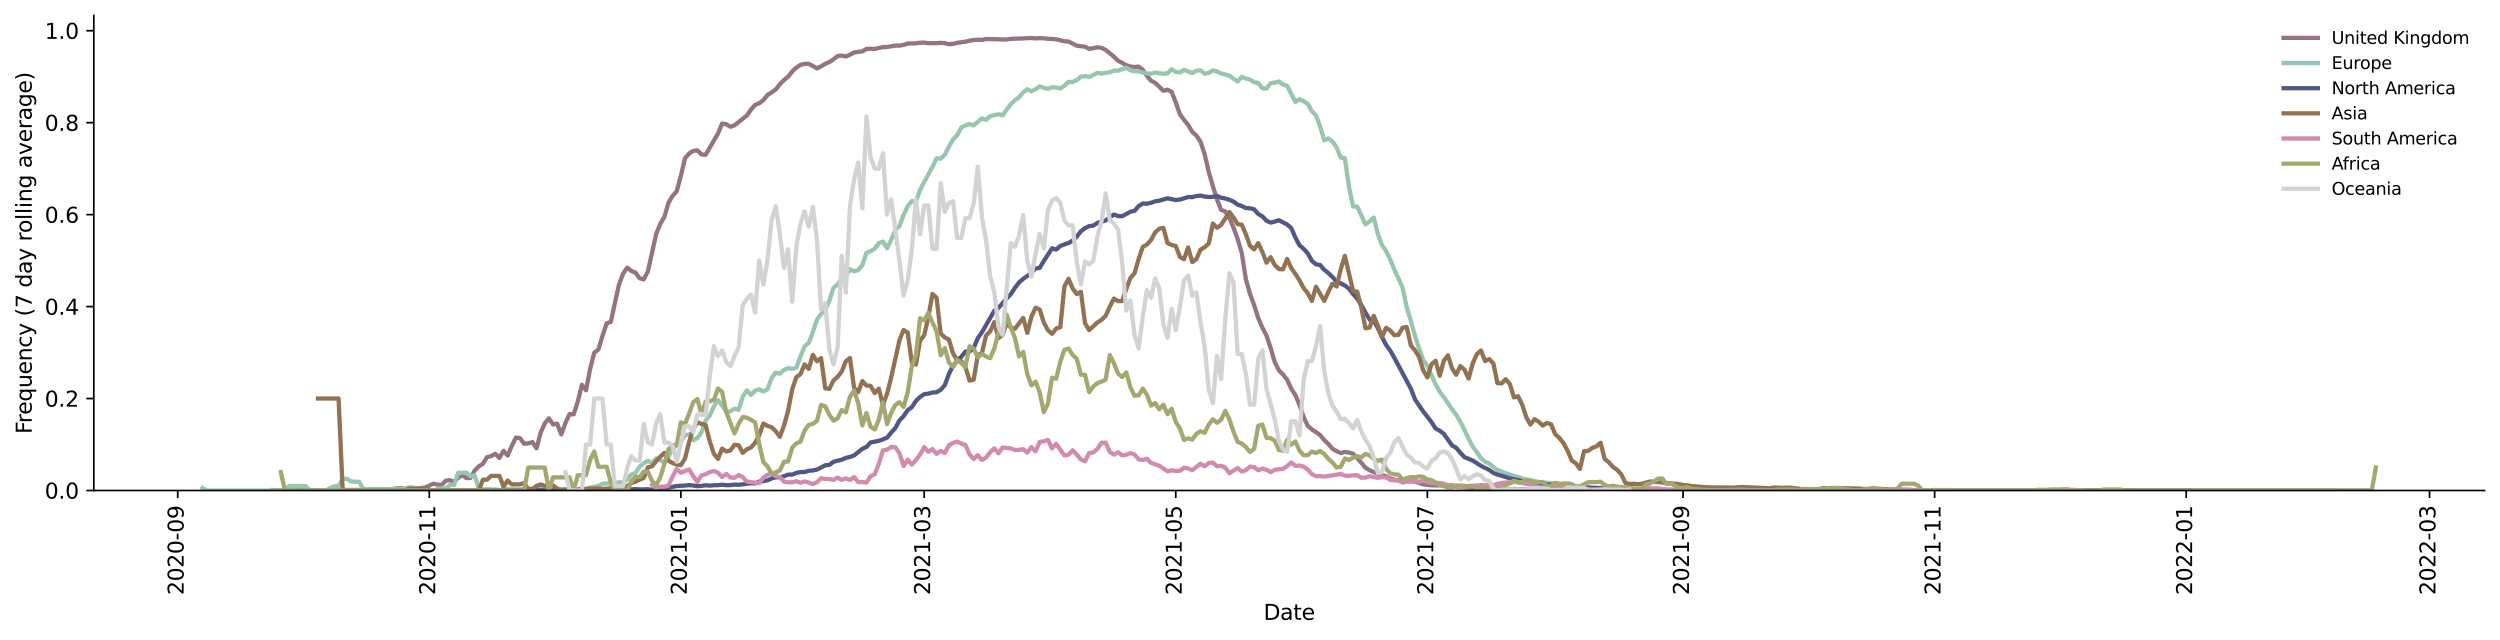 <?xml version="1.0" encoding="utf-8" standalone="no"?>
<!DOCTYPE svg PUBLIC "-//W3C//DTD SVG 1.1//EN"
  "http://www.w3.org/Graphics/SVG/1.1/DTD/svg11.dtd">
<svg xmlns:xlink="http://www.w3.org/1999/xlink" width="1166.981pt" height="298.621pt" viewBox="0 0 1166.981 298.621" xmlns="http://www.w3.org/2000/svg" version="1.1">
 <defs>
  <style type="text/css">*{stroke-linejoin: round; stroke-linecap: butt}</style>
 </defs>
 <g id="figure_1">
  <g id="patch_1">
   <path d="M 0 298.621 
L 1166.981 298.621 
L 1166.981 0 
L 0 0 
z
" style="fill: #ffffff"/>
  </g>
  <g id="axes_1">
   <g id="patch_2">
    <path d="M 43.781 228.96 
L 1159.781 228.96 
L 1159.781 7.2 
L 43.781 7.2 
z
" style="fill: #ffffff"/>
   </g>
   <g id="matplotlib.axis_1">
    <g id="xtick_1">
     <g id="line2d_1">
      <defs>
       <path id="mbca47c255b" d="M 0 0 
L 0 3.5 
" style="stroke: #000000; stroke-width: 0.8"/>
      </defs>
      <g>
       <use xlink:href="#mbca47c255b" x="82.958" y="228.96" style="stroke: #000000; stroke-width: 0.8"/>
      </g>
     </g>
     <g id="text_1">
      <!-- 2020-09 -->
      <g transform="translate(85.717 277.743)rotate(-90)scale(0.1 -0.1)">
       <defs>
        <path id="DejaVuSans-32" d="M 1228 531 
L 3431 531 
L 3431 0 
L 469 0 
L 469 531 
Q 828 903 1448 1529 
Q 2069 2156 2228 2338 
Q 2531 2678 2651 2914 
Q 2772 3150 2772 3378 
Q 2772 3750 2511 3984 
Q 2250 4219 1831 4219 
Q 1534 4219 1204 4116 
Q 875 4013 500 3803 
L 500 4441 
Q 881 4594 1212 4672 
Q 1544 4750 1819 4750 
Q 2544 4750 2975 4387 
Q 3406 4025 3406 3419 
Q 3406 3131 3298 2873 
Q 3191 2616 2906 2266 
Q 2828 2175 2409 1742 
Q 1991 1309 1228 531 
z
" transform="scale(0.016)"/>
        <path id="DejaVuSans-30" d="M 2034 4250 
Q 1547 4250 1301 3770 
Q 1056 3291 1056 2328 
Q 1056 1369 1301 889 
Q 1547 409 2034 409 
Q 2525 409 2770 889 
Q 3016 1369 3016 2328 
Q 3016 3291 2770 3770 
Q 2525 4250 2034 4250 
z
M 2034 4750 
Q 2819 4750 3233 4129 
Q 3647 3509 3647 2328 
Q 3647 1150 3233 529 
Q 2819 -91 2034 -91 
Q 1250 -91 836 529 
Q 422 1150 422 2328 
Q 422 3509 836 4129 
Q 1250 4750 2034 4750 
z
" transform="scale(0.016)"/>
        <path id="DejaVuSans-2d" d="M 313 2009 
L 1997 2009 
L 1997 1497 
L 313 1497 
L 313 2009 
z
" transform="scale(0.016)"/>
        <path id="DejaVuSans-39" d="M 703 97 
L 703 672 
Q 941 559 1184 500 
Q 1428 441 1663 441 
Q 2288 441 2617 861 
Q 2947 1281 2994 2138 
Q 2813 1869 2534 1725 
Q 2256 1581 1919 1581 
Q 1219 1581 811 2004 
Q 403 2428 403 3163 
Q 403 3881 828 4315 
Q 1253 4750 1959 4750 
Q 2769 4750 3195 4129 
Q 3622 3509 3622 2328 
Q 3622 1225 3098 567 
Q 2575 -91 1691 -91 
Q 1453 -91 1209 -44 
Q 966 3 703 97 
z
M 1959 2075 
Q 2384 2075 2632 2365 
Q 2881 2656 2881 3163 
Q 2881 3666 2632 3958 
Q 2384 4250 1959 4250 
Q 1534 4250 1286 3958 
Q 1038 3666 1038 3163 
Q 1038 2656 1286 2365 
Q 1534 2075 1959 2075 
z
" transform="scale(0.016)"/>
       </defs>
       <use xlink:href="#DejaVuSans-32"/>
       <use xlink:href="#DejaVuSans-30" x="63.623"/>
       <use xlink:href="#DejaVuSans-32" x="127.246"/>
       <use xlink:href="#DejaVuSans-30" x="190.869"/>
       <use xlink:href="#DejaVuSans-2d" x="254.492"/>
       <use xlink:href="#DejaVuSans-30" x="290.576"/>
       <use xlink:href="#DejaVuSans-39" x="354.199"/>
      </g>
     </g>
    </g>
    <g id="xtick_2">
     <g id="line2d_2">
      <g>
       <use xlink:href="#mbca47c255b" x="200.391" y="228.96" style="stroke: #000000; stroke-width: 0.8"/>
      </g>
     </g>
     <g id="text_2">
      <!-- 2020-11 -->
      <g transform="translate(203.15 277.743)rotate(-90)scale(0.1 -0.1)">
       <defs>
        <path id="DejaVuSans-31" d="M 794 531 
L 1825 531 
L 1825 4091 
L 703 3866 
L 703 4441 
L 1819 4666 
L 2450 4666 
L 2450 531 
L 3481 531 
L 3481 0 
L 794 0 
L 794 531 
z
" transform="scale(0.016)"/>
       </defs>
       <use xlink:href="#DejaVuSans-32"/>
       <use xlink:href="#DejaVuSans-30" x="63.623"/>
       <use xlink:href="#DejaVuSans-32" x="127.246"/>
       <use xlink:href="#DejaVuSans-30" x="190.869"/>
       <use xlink:href="#DejaVuSans-2d" x="254.492"/>
       <use xlink:href="#DejaVuSans-31" x="290.576"/>
       <use xlink:href="#DejaVuSans-31" x="354.199"/>
      </g>
     </g>
    </g>
    <g id="xtick_3">
     <g id="line2d_3">
      <g>
       <use xlink:href="#mbca47c255b" x="317.824" y="228.96" style="stroke: #000000; stroke-width: 0.8"/>
      </g>
     </g>
     <g id="text_3">
      <!-- 2021-01 -->
      <g transform="translate(320.583 277.743)rotate(-90)scale(0.1 -0.1)">
       <use xlink:href="#DejaVuSans-32"/>
       <use xlink:href="#DejaVuSans-30" x="63.623"/>
       <use xlink:href="#DejaVuSans-32" x="127.246"/>
       <use xlink:href="#DejaVuSans-31" x="190.869"/>
       <use xlink:href="#DejaVuSans-2d" x="254.492"/>
       <use xlink:href="#DejaVuSans-30" x="290.576"/>
       <use xlink:href="#DejaVuSans-31" x="354.199"/>
      </g>
     </g>
    </g>
    <g id="xtick_4">
     <g id="line2d_4">
      <g>
       <use xlink:href="#mbca47c255b" x="431.407" y="228.96" style="stroke: #000000; stroke-width: 0.8"/>
      </g>
     </g>
     <g id="text_4">
      <!-- 2021-03 -->
      <g transform="translate(434.166 277.743)rotate(-90)scale(0.1 -0.1)">
       <defs>
        <path id="DejaVuSans-33" d="M 2597 2516 
Q 3050 2419 3304 2112 
Q 3559 1806 3559 1356 
Q 3559 666 3084 287 
Q 2609 -91 1734 -91 
Q 1441 -91 1130 -33 
Q 819 25 488 141 
L 488 750 
Q 750 597 1062 519 
Q 1375 441 1716 441 
Q 2309 441 2620 675 
Q 2931 909 2931 1356 
Q 2931 1769 2642 2001 
Q 2353 2234 1838 2234 
L 1294 2234 
L 1294 2753 
L 1863 2753 
Q 2328 2753 2575 2939 
Q 2822 3125 2822 3475 
Q 2822 3834 2567 4026 
Q 2313 4219 1838 4219 
Q 1578 4219 1281 4162 
Q 984 4106 628 3988 
L 628 4550 
Q 988 4650 1302 4700 
Q 1616 4750 1894 4750 
Q 2613 4750 3031 4423 
Q 3450 4097 3450 3541 
Q 3450 3153 3228 2886 
Q 3006 2619 2597 2516 
z
" transform="scale(0.016)"/>
       </defs>
       <use xlink:href="#DejaVuSans-32"/>
       <use xlink:href="#DejaVuSans-30" x="63.623"/>
       <use xlink:href="#DejaVuSans-32" x="127.246"/>
       <use xlink:href="#DejaVuSans-31" x="190.869"/>
       <use xlink:href="#DejaVuSans-2d" x="254.492"/>
       <use xlink:href="#DejaVuSans-30" x="290.576"/>
       <use xlink:href="#DejaVuSans-33" x="354.199"/>
      </g>
     </g>
    </g>
    <g id="xtick_5">
     <g id="line2d_5">
      <g>
       <use xlink:href="#mbca47c255b" x="548.84" y="228.96" style="stroke: #000000; stroke-width: 0.8"/>
      </g>
     </g>
     <g id="text_5">
      <!-- 2021-05 -->
      <g transform="translate(551.599 277.743)rotate(-90)scale(0.1 -0.1)">
       <defs>
        <path id="DejaVuSans-35" d="M 691 4666 
L 3169 4666 
L 3169 4134 
L 1269 4134 
L 1269 2991 
Q 1406 3038 1543 3061 
Q 1681 3084 1819 3084 
Q 2600 3084 3056 2656 
Q 3513 2228 3513 1497 
Q 3513 744 3044 326 
Q 2575 -91 1722 -91 
Q 1428 -91 1123 -41 
Q 819 9 494 109 
L 494 744 
Q 775 591 1075 516 
Q 1375 441 1709 441 
Q 2250 441 2565 725 
Q 2881 1009 2881 1497 
Q 2881 1984 2565 2268 
Q 2250 2553 1709 2553 
Q 1456 2553 1204 2497 
Q 953 2441 691 2322 
L 691 4666 
z
" transform="scale(0.016)"/>
       </defs>
       <use xlink:href="#DejaVuSans-32"/>
       <use xlink:href="#DejaVuSans-30" x="63.623"/>
       <use xlink:href="#DejaVuSans-32" x="127.246"/>
       <use xlink:href="#DejaVuSans-31" x="190.869"/>
       <use xlink:href="#DejaVuSans-2d" x="254.492"/>
       <use xlink:href="#DejaVuSans-30" x="290.576"/>
       <use xlink:href="#DejaVuSans-35" x="354.199"/>
      </g>
     </g>
    </g>
    <g id="xtick_6">
     <g id="line2d_6">
      <g>
       <use xlink:href="#mbca47c255b" x="666.273" y="228.96" style="stroke: #000000; stroke-width: 0.8"/>
      </g>
     </g>
     <g id="text_6">
      <!-- 2021-07 -->
      <g transform="translate(669.033 277.743)rotate(-90)scale(0.1 -0.1)">
       <defs>
        <path id="DejaVuSans-37" d="M 525 4666 
L 3525 4666 
L 3525 4397 
L 1831 0 
L 1172 0 
L 2766 4134 
L 525 4134 
L 525 4666 
z
" transform="scale(0.016)"/>
       </defs>
       <use xlink:href="#DejaVuSans-32"/>
       <use xlink:href="#DejaVuSans-30" x="63.623"/>
       <use xlink:href="#DejaVuSans-32" x="127.246"/>
       <use xlink:href="#DejaVuSans-31" x="190.869"/>
       <use xlink:href="#DejaVuSans-2d" x="254.492"/>
       <use xlink:href="#DejaVuSans-30" x="290.576"/>
       <use xlink:href="#DejaVuSans-37" x="354.199"/>
      </g>
     </g>
    </g>
    <g id="xtick_7">
     <g id="line2d_7">
      <g>
       <use xlink:href="#mbca47c255b" x="785.632" y="228.96" style="stroke: #000000; stroke-width: 0.8"/>
      </g>
     </g>
     <g id="text_7">
      <!-- 2021-09 -->
      <g transform="translate(788.391 277.743)rotate(-90)scale(0.1 -0.1)">
       <use xlink:href="#DejaVuSans-32"/>
       <use xlink:href="#DejaVuSans-30" x="63.623"/>
       <use xlink:href="#DejaVuSans-32" x="127.246"/>
       <use xlink:href="#DejaVuSans-31" x="190.869"/>
       <use xlink:href="#DejaVuSans-2d" x="254.492"/>
       <use xlink:href="#DejaVuSans-30" x="290.576"/>
       <use xlink:href="#DejaVuSans-39" x="354.199"/>
      </g>
     </g>
    </g>
    <g id="xtick_8">
     <g id="line2d_8">
      <g>
       <use xlink:href="#mbca47c255b" x="903.065" y="228.96" style="stroke: #000000; stroke-width: 0.8"/>
      </g>
     </g>
     <g id="text_8">
      <!-- 2021-11 -->
      <g transform="translate(905.824 277.743)rotate(-90)scale(0.1 -0.1)">
       <use xlink:href="#DejaVuSans-32"/>
       <use xlink:href="#DejaVuSans-30" x="63.623"/>
       <use xlink:href="#DejaVuSans-32" x="127.246"/>
       <use xlink:href="#DejaVuSans-31" x="190.869"/>
       <use xlink:href="#DejaVuSans-2d" x="254.492"/>
       <use xlink:href="#DejaVuSans-31" x="290.576"/>
       <use xlink:href="#DejaVuSans-31" x="354.199"/>
      </g>
     </g>
    </g>
    <g id="xtick_9">
     <g id="line2d_9">
      <g>
       <use xlink:href="#mbca47c255b" x="1020.498" y="228.96" style="stroke: #000000; stroke-width: 0.8"/>
      </g>
     </g>
     <g id="text_9">
      <!-- 2022-01 -->
      <g transform="translate(1023.257 277.743)rotate(-90)scale(0.1 -0.1)">
       <use xlink:href="#DejaVuSans-32"/>
       <use xlink:href="#DejaVuSans-30" x="63.623"/>
       <use xlink:href="#DejaVuSans-32" x="127.246"/>
       <use xlink:href="#DejaVuSans-32" x="190.869"/>
       <use xlink:href="#DejaVuSans-2d" x="254.492"/>
       <use xlink:href="#DejaVuSans-30" x="290.576"/>
       <use xlink:href="#DejaVuSans-31" x="354.199"/>
      </g>
     </g>
    </g>
    <g id="xtick_10">
     <g id="line2d_10">
      <g>
       <use xlink:href="#mbca47c255b" x="1134.081" y="228.96" style="stroke: #000000; stroke-width: 0.8"/>
      </g>
     </g>
     <g id="text_10">
      <!-- 2022-03 -->
      <g transform="translate(1136.84 277.743)rotate(-90)scale(0.1 -0.1)">
       <use xlink:href="#DejaVuSans-32"/>
       <use xlink:href="#DejaVuSans-30" x="63.623"/>
       <use xlink:href="#DejaVuSans-32" x="127.246"/>
       <use xlink:href="#DejaVuSans-32" x="190.869"/>
       <use xlink:href="#DejaVuSans-2d" x="254.492"/>
       <use xlink:href="#DejaVuSans-30" x="290.576"/>
       <use xlink:href="#DejaVuSans-33" x="354.199"/>
      </g>
     </g>
    </g>
    <g id="text_11">
     <!-- Date -->
     <g transform="translate(589.83 289.341)scale(0.1 -0.1)">
      <defs>
       <path id="DejaVuSans-44" d="M 1259 4147 
L 1259 519 
L 2022 519 
Q 2988 519 3436 956 
Q 3884 1394 3884 2338 
Q 3884 3275 3436 3711 
Q 2988 4147 2022 4147 
L 1259 4147 
z
M 628 4666 
L 1925 4666 
Q 3281 4666 3915 4102 
Q 4550 3538 4550 2338 
Q 4550 1131 3912 565 
Q 3275 0 1925 0 
L 628 0 
L 628 4666 
z
" transform="scale(0.016)"/>
       <path id="DejaVuSans-61" d="M 2194 1759 
Q 1497 1759 1228 1600 
Q 959 1441 959 1056 
Q 959 750 1161 570 
Q 1363 391 1709 391 
Q 2188 391 2477 730 
Q 2766 1069 2766 1631 
L 2766 1759 
L 2194 1759 
z
M 3341 1997 
L 3341 0 
L 2766 0 
L 2766 531 
Q 2569 213 2275 61 
Q 1981 -91 1556 -91 
Q 1019 -91 701 211 
Q 384 513 384 1019 
Q 384 1609 779 1909 
Q 1175 2209 1959 2209 
L 2766 2209 
L 2766 2266 
Q 2766 2663 2505 2880 
Q 2244 3097 1772 3097 
Q 1472 3097 1187 3025 
Q 903 2953 641 2809 
L 641 3341 
Q 956 3463 1253 3523 
Q 1550 3584 1831 3584 
Q 2591 3584 2966 3190 
Q 3341 2797 3341 1997 
z
" transform="scale(0.016)"/>
       <path id="DejaVuSans-74" d="M 1172 4494 
L 1172 3500 
L 2356 3500 
L 2356 3053 
L 1172 3053 
L 1172 1153 
Q 1172 725 1289 603 
Q 1406 481 1766 481 
L 2356 481 
L 2356 0 
L 1766 0 
Q 1100 0 847 248 
Q 594 497 594 1153 
L 594 3053 
L 172 3053 
L 172 3500 
L 594 3500 
L 594 4494 
L 1172 4494 
z
" transform="scale(0.016)"/>
       <path id="DejaVuSans-65" d="M 3597 1894 
L 3597 1613 
L 953 1613 
Q 991 1019 1311 708 
Q 1631 397 2203 397 
Q 2534 397 2845 478 
Q 3156 559 3463 722 
L 3463 178 
Q 3153 47 2828 -22 
Q 2503 -91 2169 -91 
Q 1331 -91 842 396 
Q 353 884 353 1716 
Q 353 2575 817 3079 
Q 1281 3584 2069 3584 
Q 2775 3584 3186 3129 
Q 3597 2675 3597 1894 
z
M 3022 2063 
Q 3016 2534 2758 2815 
Q 2500 3097 2075 3097 
Q 1594 3097 1305 2825 
Q 1016 2553 972 2059 
L 3022 2063 
z
" transform="scale(0.016)"/>
      </defs>
      <use xlink:href="#DejaVuSans-44"/>
      <use xlink:href="#DejaVuSans-61" x="77.002"/>
      <use xlink:href="#DejaVuSans-74" x="138.281"/>
      <use xlink:href="#DejaVuSans-65" x="177.49"/>
     </g>
    </g>
   </g>
   <g id="matplotlib.axis_2">
    <g id="ytick_1">
     <g id="line2d_11">
      <defs>
       <path id="mbe20ea2be1" d="M 0 0 
L -3.5 0 
" style="stroke: #000000; stroke-width: 0.8"/>
      </defs>
      <g>
       <use xlink:href="#mbe20ea2be1" x="43.781" y="228.96" style="stroke: #000000; stroke-width: 0.8"/>
      </g>
     </g>
     <g id="text_12">
      <!-- 0.0 -->
      <g transform="translate(20.878 232.759)scale(0.1 -0.1)">
       <defs>
        <path id="DejaVuSans-2e" d="M 684 794 
L 1344 794 
L 1344 0 
L 684 0 
L 684 794 
z
" transform="scale(0.016)"/>
       </defs>
       <use xlink:href="#DejaVuSans-30"/>
       <use xlink:href="#DejaVuSans-2e" x="63.623"/>
       <use xlink:href="#DejaVuSans-30" x="95.41"/>
      </g>
     </g>
    </g>
    <g id="ytick_2">
     <g id="line2d_12">
      <g>
       <use xlink:href="#mbe20ea2be1" x="43.781" y="186.036" style="stroke: #000000; stroke-width: 0.8"/>
      </g>
     </g>
     <g id="text_13">
      <!-- 0.2 -->
      <g transform="translate(20.878 189.835)scale(0.1 -0.1)">
       <use xlink:href="#DejaVuSans-30"/>
       <use xlink:href="#DejaVuSans-2e" x="63.623"/>
       <use xlink:href="#DejaVuSans-32" x="95.41"/>
      </g>
     </g>
    </g>
    <g id="ytick_3">
     <g id="line2d_13">
      <g>
       <use xlink:href="#mbe20ea2be1" x="43.781" y="143.112" style="stroke: #000000; stroke-width: 0.8"/>
      </g>
     </g>
     <g id="text_14">
      <!-- 0.4 -->
      <g transform="translate(20.878 146.911)scale(0.1 -0.1)">
       <defs>
        <path id="DejaVuSans-34" d="M 2419 4116 
L 825 1625 
L 2419 1625 
L 2419 4116 
z
M 2253 4666 
L 3047 4666 
L 3047 1625 
L 3713 1625 
L 3713 1100 
L 3047 1100 
L 3047 0 
L 2419 0 
L 2419 1100 
L 313 1100 
L 313 1709 
L 2253 4666 
z
" transform="scale(0.016)"/>
       </defs>
       <use xlink:href="#DejaVuSans-30"/>
       <use xlink:href="#DejaVuSans-2e" x="63.623"/>
       <use xlink:href="#DejaVuSans-34" x="95.41"/>
      </g>
     </g>
    </g>
    <g id="ytick_4">
     <g id="line2d_14">
      <g>
       <use xlink:href="#mbe20ea2be1" x="43.781" y="100.188" style="stroke: #000000; stroke-width: 0.8"/>
      </g>
     </g>
     <g id="text_15">
      <!-- 0.6 -->
      <g transform="translate(20.878 103.988)scale(0.1 -0.1)">
       <defs>
        <path id="DejaVuSans-36" d="M 2113 2584 
Q 1688 2584 1439 2293 
Q 1191 2003 1191 1497 
Q 1191 994 1439 701 
Q 1688 409 2113 409 
Q 2538 409 2786 701 
Q 3034 994 3034 1497 
Q 3034 2003 2786 2293 
Q 2538 2584 2113 2584 
z
M 3366 4563 
L 3366 3988 
Q 3128 4100 2886 4159 
Q 2644 4219 2406 4219 
Q 1781 4219 1451 3797 
Q 1122 3375 1075 2522 
Q 1259 2794 1537 2939 
Q 1816 3084 2150 3084 
Q 2853 3084 3261 2657 
Q 3669 2231 3669 1497 
Q 3669 778 3244 343 
Q 2819 -91 2113 -91 
Q 1303 -91 875 529 
Q 447 1150 447 2328 
Q 447 3434 972 4092 
Q 1497 4750 2381 4750 
Q 2619 4750 2861 4703 
Q 3103 4656 3366 4563 
z
" transform="scale(0.016)"/>
       </defs>
       <use xlink:href="#DejaVuSans-30"/>
       <use xlink:href="#DejaVuSans-2e" x="63.623"/>
       <use xlink:href="#DejaVuSans-36" x="95.41"/>
      </g>
     </g>
    </g>
    <g id="ytick_5">
     <g id="line2d_15">
      <g>
       <use xlink:href="#mbe20ea2be1" x="43.781" y="57.264" style="stroke: #000000; stroke-width: 0.8"/>
      </g>
     </g>
     <g id="text_16">
      <!-- 0.8 -->
      <g transform="translate(20.878 61.064)scale(0.1 -0.1)">
       <defs>
        <path id="DejaVuSans-38" d="M 2034 2216 
Q 1584 2216 1326 1975 
Q 1069 1734 1069 1313 
Q 1069 891 1326 650 
Q 1584 409 2034 409 
Q 2484 409 2743 651 
Q 3003 894 3003 1313 
Q 3003 1734 2745 1975 
Q 2488 2216 2034 2216 
z
M 1403 2484 
Q 997 2584 770 2862 
Q 544 3141 544 3541 
Q 544 4100 942 4425 
Q 1341 4750 2034 4750 
Q 2731 4750 3128 4425 
Q 3525 4100 3525 3541 
Q 3525 3141 3298 2862 
Q 3072 2584 2669 2484 
Q 3125 2378 3379 2068 
Q 3634 1759 3634 1313 
Q 3634 634 3220 271 
Q 2806 -91 2034 -91 
Q 1263 -91 848 271 
Q 434 634 434 1313 
Q 434 1759 690 2068 
Q 947 2378 1403 2484 
z
M 1172 3481 
Q 1172 3119 1398 2916 
Q 1625 2713 2034 2713 
Q 2441 2713 2670 2916 
Q 2900 3119 2900 3481 
Q 2900 3844 2670 4047 
Q 2441 4250 2034 4250 
Q 1625 4250 1398 4047 
Q 1172 3844 1172 3481 
z
" transform="scale(0.016)"/>
       </defs>
       <use xlink:href="#DejaVuSans-30"/>
       <use xlink:href="#DejaVuSans-2e" x="63.623"/>
       <use xlink:href="#DejaVuSans-38" x="95.41"/>
      </g>
     </g>
    </g>
    <g id="ytick_6">
     <g id="line2d_16">
      <g>
       <use xlink:href="#mbe20ea2be1" x="43.781" y="14.341" style="stroke: #000000; stroke-width: 0.8"/>
      </g>
     </g>
     <g id="text_17">
      <!-- 1.0 -->
      <g transform="translate(20.878 18.14)scale(0.1 -0.1)">
       <use xlink:href="#DejaVuSans-31"/>
       <use xlink:href="#DejaVuSans-2e" x="63.623"/>
       <use xlink:href="#DejaVuSans-30" x="95.41"/>
      </g>
     </g>
    </g>
    <g id="text_18">
     <!-- Frequency (7 day rolling average) -->
     <g transform="translate(14.798 202.529)rotate(-90)scale(0.1 -0.1)">
      <defs>
       <path id="DejaVuSans-46" d="M 628 4666 
L 3309 4666 
L 3309 4134 
L 1259 4134 
L 1259 2759 
L 3109 2759 
L 3109 2228 
L 1259 2228 
L 1259 0 
L 628 0 
L 628 4666 
z
" transform="scale(0.016)"/>
       <path id="DejaVuSans-72" d="M 2631 2963 
Q 2534 3019 2420 3045 
Q 2306 3072 2169 3072 
Q 1681 3072 1420 2755 
Q 1159 2438 1159 1844 
L 1159 0 
L 581 0 
L 581 3500 
L 1159 3500 
L 1159 2956 
Q 1341 3275 1631 3429 
Q 1922 3584 2338 3584 
Q 2397 3584 2469 3576 
Q 2541 3569 2628 3553 
L 2631 2963 
z
" transform="scale(0.016)"/>
       <path id="DejaVuSans-71" d="M 947 1747 
Q 947 1113 1208 752 
Q 1469 391 1925 391 
Q 2381 391 2643 752 
Q 2906 1113 2906 1747 
Q 2906 2381 2643 2742 
Q 2381 3103 1925 3103 
Q 1469 3103 1208 2742 
Q 947 2381 947 1747 
z
M 2906 525 
Q 2725 213 2448 61 
Q 2172 -91 1784 -91 
Q 1150 -91 751 415 
Q 353 922 353 1747 
Q 353 2572 751 3078 
Q 1150 3584 1784 3584 
Q 2172 3584 2448 3432 
Q 2725 3281 2906 2969 
L 2906 3500 
L 3481 3500 
L 3481 -1331 
L 2906 -1331 
L 2906 525 
z
" transform="scale(0.016)"/>
       <path id="DejaVuSans-75" d="M 544 1381 
L 544 3500 
L 1119 3500 
L 1119 1403 
Q 1119 906 1312 657 
Q 1506 409 1894 409 
Q 2359 409 2629 706 
Q 2900 1003 2900 1516 
L 2900 3500 
L 3475 3500 
L 3475 0 
L 2900 0 
L 2900 538 
Q 2691 219 2414 64 
Q 2138 -91 1772 -91 
Q 1169 -91 856 284 
Q 544 659 544 1381 
z
M 1991 3584 
L 1991 3584 
z
" transform="scale(0.016)"/>
       <path id="DejaVuSans-6e" d="M 3513 2113 
L 3513 0 
L 2938 0 
L 2938 2094 
Q 2938 2591 2744 2837 
Q 2550 3084 2163 3084 
Q 1697 3084 1428 2787 
Q 1159 2491 1159 1978 
L 1159 0 
L 581 0 
L 581 3500 
L 1159 3500 
L 1159 2956 
Q 1366 3272 1645 3428 
Q 1925 3584 2291 3584 
Q 2894 3584 3203 3211 
Q 3513 2838 3513 2113 
z
" transform="scale(0.016)"/>
       <path id="DejaVuSans-63" d="M 3122 3366 
L 3122 2828 
Q 2878 2963 2633 3030 
Q 2388 3097 2138 3097 
Q 1578 3097 1268 2742 
Q 959 2388 959 1747 
Q 959 1106 1268 751 
Q 1578 397 2138 397 
Q 2388 397 2633 464 
Q 2878 531 3122 666 
L 3122 134 
Q 2881 22 2623 -34 
Q 2366 -91 2075 -91 
Q 1284 -91 818 406 
Q 353 903 353 1747 
Q 353 2603 823 3093 
Q 1294 3584 2113 3584 
Q 2378 3584 2631 3529 
Q 2884 3475 3122 3366 
z
" transform="scale(0.016)"/>
       <path id="DejaVuSans-79" d="M 2059 -325 
Q 1816 -950 1584 -1140 
Q 1353 -1331 966 -1331 
L 506 -1331 
L 506 -850 
L 844 -850 
Q 1081 -850 1212 -737 
Q 1344 -625 1503 -206 
L 1606 56 
L 191 3500 
L 800 3500 
L 1894 763 
L 2988 3500 
L 3597 3500 
L 2059 -325 
z
" transform="scale(0.016)"/>
       <path id="DejaVuSans-20" transform="scale(0.016)"/>
       <path id="DejaVuSans-28" d="M 1984 4856 
Q 1566 4138 1362 3434 
Q 1159 2731 1159 2009 
Q 1159 1288 1364 580 
Q 1569 -128 1984 -844 
L 1484 -844 
Q 1016 -109 783 600 
Q 550 1309 550 2009 
Q 550 2706 781 3412 
Q 1013 4119 1484 4856 
L 1984 4856 
z
" transform="scale(0.016)"/>
       <path id="DejaVuSans-64" d="M 2906 2969 
L 2906 4863 
L 3481 4863 
L 3481 0 
L 2906 0 
L 2906 525 
Q 2725 213 2448 61 
Q 2172 -91 1784 -91 
Q 1150 -91 751 415 
Q 353 922 353 1747 
Q 353 2572 751 3078 
Q 1150 3584 1784 3584 
Q 2172 3584 2448 3432 
Q 2725 3281 2906 2969 
z
M 947 1747 
Q 947 1113 1208 752 
Q 1469 391 1925 391 
Q 2381 391 2643 752 
Q 2906 1113 2906 1747 
Q 2906 2381 2643 2742 
Q 2381 3103 1925 3103 
Q 1469 3103 1208 2742 
Q 947 2381 947 1747 
z
" transform="scale(0.016)"/>
       <path id="DejaVuSans-6f" d="M 1959 3097 
Q 1497 3097 1228 2736 
Q 959 2375 959 1747 
Q 959 1119 1226 758 
Q 1494 397 1959 397 
Q 2419 397 2687 759 
Q 2956 1122 2956 1747 
Q 2956 2369 2687 2733 
Q 2419 3097 1959 3097 
z
M 1959 3584 
Q 2709 3584 3137 3096 
Q 3566 2609 3566 1747 
Q 3566 888 3137 398 
Q 2709 -91 1959 -91 
Q 1206 -91 779 398 
Q 353 888 353 1747 
Q 353 2609 779 3096 
Q 1206 3584 1959 3584 
z
" transform="scale(0.016)"/>
       <path id="DejaVuSans-6c" d="M 603 4863 
L 1178 4863 
L 1178 0 
L 603 0 
L 603 4863 
z
" transform="scale(0.016)"/>
       <path id="DejaVuSans-69" d="M 603 3500 
L 1178 3500 
L 1178 0 
L 603 0 
L 603 3500 
z
M 603 4863 
L 1178 4863 
L 1178 4134 
L 603 4134 
L 603 4863 
z
" transform="scale(0.016)"/>
       <path id="DejaVuSans-67" d="M 2906 1791 
Q 2906 2416 2648 2759 
Q 2391 3103 1925 3103 
Q 1463 3103 1205 2759 
Q 947 2416 947 1791 
Q 947 1169 1205 825 
Q 1463 481 1925 481 
Q 2391 481 2648 825 
Q 2906 1169 2906 1791 
z
M 3481 434 
Q 3481 -459 3084 -895 
Q 2688 -1331 1869 -1331 
Q 1566 -1331 1297 -1286 
Q 1028 -1241 775 -1147 
L 775 -588 
Q 1028 -725 1275 -790 
Q 1522 -856 1778 -856 
Q 2344 -856 2625 -561 
Q 2906 -266 2906 331 
L 2906 616 
Q 2728 306 2450 153 
Q 2172 0 1784 0 
Q 1141 0 747 490 
Q 353 981 353 1791 
Q 353 2603 747 3093 
Q 1141 3584 1784 3584 
Q 2172 3584 2450 3431 
Q 2728 3278 2906 2969 
L 2906 3500 
L 3481 3500 
L 3481 434 
z
" transform="scale(0.016)"/>
       <path id="DejaVuSans-76" d="M 191 3500 
L 800 3500 
L 1894 563 
L 2988 3500 
L 3597 3500 
L 2284 0 
L 1503 0 
L 191 3500 
z
" transform="scale(0.016)"/>
       <path id="DejaVuSans-29" d="M 513 4856 
L 1013 4856 
Q 1481 4119 1714 3412 
Q 1947 2706 1947 2009 
Q 1947 1309 1714 600 
Q 1481 -109 1013 -844 
L 513 -844 
Q 928 -128 1133 580 
Q 1338 1288 1338 2009 
Q 1338 2731 1133 3434 
Q 928 4138 513 4856 
z
" transform="scale(0.016)"/>
      </defs>
      <use xlink:href="#DejaVuSans-46"/>
      <use xlink:href="#DejaVuSans-72" x="50.27"/>
      <use xlink:href="#DejaVuSans-65" x="89.133"/>
      <use xlink:href="#DejaVuSans-71" x="150.656"/>
      <use xlink:href="#DejaVuSans-75" x="214.133"/>
      <use xlink:href="#DejaVuSans-65" x="277.512"/>
      <use xlink:href="#DejaVuSans-6e" x="339.035"/>
      <use xlink:href="#DejaVuSans-63" x="402.414"/>
      <use xlink:href="#DejaVuSans-79" x="457.395"/>
      <use xlink:href="#DejaVuSans-20" x="516.574"/>
      <use xlink:href="#DejaVuSans-28" x="548.361"/>
      <use xlink:href="#DejaVuSans-37" x="587.375"/>
      <use xlink:href="#DejaVuSans-20" x="650.998"/>
      <use xlink:href="#DejaVuSans-64" x="682.785"/>
      <use xlink:href="#DejaVuSans-61" x="746.262"/>
      <use xlink:href="#DejaVuSans-79" x="807.541"/>
      <use xlink:href="#DejaVuSans-20" x="866.721"/>
      <use xlink:href="#DejaVuSans-72" x="898.508"/>
      <use xlink:href="#DejaVuSans-6f" x="937.371"/>
      <use xlink:href="#DejaVuSans-6c" x="998.553"/>
      <use xlink:href="#DejaVuSans-6c" x="1026.336"/>
      <use xlink:href="#DejaVuSans-69" x="1054.119"/>
      <use xlink:href="#DejaVuSans-6e" x="1081.902"/>
      <use xlink:href="#DejaVuSans-67" x="1145.281"/>
      <use xlink:href="#DejaVuSans-20" x="1208.758"/>
      <use xlink:href="#DejaVuSans-61" x="1240.545"/>
      <use xlink:href="#DejaVuSans-76" x="1301.824"/>
      <use xlink:href="#DejaVuSans-65" x="1361.004"/>
      <use xlink:href="#DejaVuSans-72" x="1422.527"/>
      <use xlink:href="#DejaVuSans-61" x="1463.641"/>
      <use xlink:href="#DejaVuSans-67" x="1524.92"/>
      <use xlink:href="#DejaVuSans-65" x="1588.396"/>
      <use xlink:href="#DejaVuSans-29" x="1649.92"/>
     </g>
    </g>
   </g>
   <g id="line2d_17">
    <path d="M 127.236 228.745 
L 131.086 228.882 
L 138.787 228.798 
L 146.487 228.769 
L 148.412 228.931 
L 154.188 228.911 
L 158.038 228.911 
L 159.963 228.718 
L 167.664 228.691 
L 169.589 228.884 
L 177.289 228.96 
L 179.214 228.695 
L 181.14 228.549 
L 184.99 228.001 
L 186.915 227.891 
L 192.69 228.567 
L 194.615 228.054 
L 198.466 227.591 
L 202.316 225.787 
L 204.241 226.212 
L 206.166 226.379 
L 208.091 224.375 
L 210.017 224.133 
L 211.942 224.995 
L 213.867 223.001 
L 215.792 221.715 
L 217.717 223.196 
L 219.642 223.074 
L 221.567 219.64 
L 223.492 217.718 
L 225.418 216.522 
L 227.343 213.365 
L 229.268 212.892 
L 231.193 211.825 
L 233.118 213.751 
L 235.043 210.441 
L 236.968 212.665 
L 238.894 208.139 
L 240.819 204.245 
L 242.744 204.542 
L 244.669 207.146 
L 246.594 206.965 
L 248.519 206.355 
L 250.444 209.255 
L 252.369 201.95 
L 254.295 197.663 
L 256.22 195.267 
L 258.145 198.139 
L 260.07 197.757 
L 261.995 202.776 
L 263.92 197.524 
L 265.845 193.315 
L 267.771 193.427 
L 269.696 187.499 
L 271.621 179.618 
L 273.546 182.176 
L 275.471 172.198 
L 277.396 164.665 
L 279.321 163.131 
L 281.246 156.788 
L 283.172 150.973 
L 285.097 150.268 
L 288.947 132.796 
L 290.872 127.735 
L 292.797 124.919 
L 294.722 126.491 
L 296.648 127.258 
L 298.573 129.879 
L 300.498 130.427 
L 302.423 126.706 
L 306.273 109.297 
L 308.198 104.512 
L 310.123 101.273 
L 312.049 94.629 
L 313.974 91.44 
L 315.899 89.26 
L 317.824 82.032 
L 319.749 73.897 
L 321.674 71.629 
L 323.599 70.447 
L 325.525 70.182 
L 327.45 72.089 
L 329.375 72.262 
L 335.15 62.356 
L 337.075 57.674 
L 339.001 57.963 
L 340.926 59.167 
L 342.851 58.516 
L 348.626 53.916 
L 350.551 51.147 
L 352.476 48.982 
L 354.402 48.202 
L 356.327 46.764 
L 358.252 44.324 
L 360.177 43.154 
L 362.102 41.767 
L 364.027 39.321 
L 365.952 37.357 
L 367.878 35.81 
L 369.803 33.379 
L 371.728 31.55 
L 373.653 30.287 
L 375.578 29.836 
L 377.503 29.804 
L 379.428 30.764 
L 381.353 31.925 
L 383.279 30.977 
L 385.204 29.797 
L 387.129 28.961 
L 389.054 27.76 
L 390.979 26.15 
L 392.904 25.931 
L 394.829 26.357 
L 396.755 25.542 
L 398.68 24.504 
L 402.53 23.96 
L 404.455 22.844 
L 406.38 22.731 
L 408.305 22.857 
L 412.156 21.985 
L 414.081 21.949 
L 417.931 21.268 
L 419.856 21.282 
L 421.781 20.98 
L 423.706 20.325 
L 427.557 20.23 
L 429.482 19.945 
L 431.407 19.891 
L 433.332 20.147 
L 437.182 20.16 
L 439.107 19.99 
L 441.033 20.152 
L 442.958 20.66 
L 444.883 20.455 
L 446.808 19.995 
L 450.658 19.477 
L 452.583 18.991 
L 454.509 18.68 
L 456.434 18.567 
L 458.359 18.607 
L 460.284 18.222 
L 466.059 18.322 
L 467.984 18.444 
L 469.91 18.411 
L 471.835 18.147 
L 481.46 17.76 
L 483.386 17.887 
L 485.311 17.816 
L 487.236 17.856 
L 489.161 18.128 
L 491.086 18.17 
L 493.011 18.349 
L 496.861 19.256 
L 498.787 19.37 
L 502.637 21.337 
L 506.487 21.801 
L 508.412 22.804 
L 510.337 22.518 
L 512.263 22.079 
L 514.188 22.369 
L 516.113 23.296 
L 519.963 26.448 
L 521.888 28.367 
L 523.813 29.343 
L 525.738 30.459 
L 527.664 31.034 
L 529.589 31.239 
L 531.514 31.125 
L 533.439 32.548 
L 535.364 35.42 
L 537.289 37.698 
L 539.214 38.659 
L 543.065 42.367 
L 544.99 41.863 
L 546.915 42.889 
L 548.84 47.83 
L 550.765 53.308 
L 552.69 55.943 
L 554.615 58.322 
L 556.541 61.594 
L 558.466 63.276 
L 560.391 66.155 
L 562.316 72.013 
L 564.241 80.243 
L 566.166 86.968 
L 568.091 93.072 
L 570.017 97.987 
L 571.942 98.709 
L 573.867 101.728 
L 575.792 106.245 
L 577.717 111.577 
L 579.642 118.057 
L 581.567 130.331 
L 583.492 137.214 
L 585.418 142.43 
L 587.343 148.545 
L 589.268 152.947 
L 591.193 156.65 
L 593.118 162.441 
L 595.043 169.014 
L 596.968 172.887 
L 598.894 174.793 
L 600.819 177.261 
L 602.744 181.44 
L 604.669 184.445 
L 606.594 188.999 
L 608.519 194.636 
L 610.444 198.802 
L 612.369 200.472 
L 614.295 201.702 
L 616.22 203.106 
L 618.145 205.415 
L 620.07 207.242 
L 621.995 209.501 
L 623.92 210.596 
L 625.845 211.47 
L 627.771 210.969 
L 629.696 211.243 
L 631.621 211.809 
L 635.471 215.988 
L 637.396 218.319 
L 639.321 219.525 
L 641.246 220.391 
L 643.172 221.093 
L 645.097 221.613 
L 647.022 222.403 
L 648.947 223.382 
L 650.872 223.884 
L 652.797 224.223 
L 654.722 224.308 
L 656.648 224.595 
L 660.498 224.794 
L 664.348 226.07 
L 668.198 226.55 
L 673.974 226.599 
L 675.899 226.763 
L 677.824 226.787 
L 679.749 227.157 
L 687.45 227.822 
L 689.375 227.831 
L 693.225 228.171 
L 695.15 228.186 
L 699.001 228.59 
L 712.476 228.471 
L 714.402 228.605 
L 716.327 228.348 
L 718.252 227.905 
L 720.177 227.853 
L 725.952 228.208 
L 727.878 228.73 
L 733.653 228.813 
L 799.107 228.914 
L 820.284 228.93 
L 827.984 228.907 
L 835.685 228.933 
L 860.712 228.921 
L 881.888 228.948 
L 1091.728 228.948 
L 1091.728 228.948 
" clip-path="url(#p5a9e184958)" style="fill: none; stroke: #947383; stroke-width: 2; stroke-linecap: square"/>
   </g>
   <g id="line2d_18">
    <path d="M 94.509 227.784 
L 96.434 228.96 
L 133.011 228.96 
L 134.936 226.916 
L 142.637 226.916 
L 144.562 228.96 
L 152.263 228.96 
L 154.188 227.768 
L 156.113 226.958 
L 158.038 226.958 
L 159.963 223.524 
L 161.888 223.524 
L 163.813 224.716 
L 165.738 224.885 
L 167.664 224.885 
L 169.589 228.319 
L 188.84 228.245 
L 190.765 227.529 
L 192.69 227.529 
L 194.615 228.245 
L 198.466 228.245 
L 200.391 228.96 
L 202.316 228.96 
L 204.241 228.3 
L 206.166 227.993 
L 208.091 227.993 
L 210.017 226.403 
L 211.942 226.403 
L 213.867 220.751 
L 217.717 220.653 
L 219.642 222.243 
L 221.567 221.98 
L 223.492 227.993 
L 225.418 228.398 
L 231.193 228.451 
L 233.118 228.75 
L 235.043 228.254 
L 238.894 228.295 
L 240.819 228.464 
L 242.744 228.394 
L 244.669 228.494 
L 246.594 228.135 
L 252.369 228.205 
L 256.22 228.53 
L 258.145 228.439 
L 260.07 228.21 
L 265.845 228.262 
L 269.696 228.42 
L 273.546 228.316 
L 275.471 227.523 
L 277.396 227.294 
L 279.321 226.782 
L 281.246 225.816 
L 283.172 225.652 
L 285.097 225.777 
L 287.022 225.304 
L 288.947 225.207 
L 290.872 224.988 
L 292.797 223.8 
L 294.722 221.453 
L 296.648 220.73 
L 298.573 217.87 
L 300.498 216.254 
L 302.423 215.089 
L 304.348 216.124 
L 306.273 213.998 
L 308.198 214.778 
L 310.123 215.892 
L 312.049 212.969 
L 313.974 209.776 
L 315.899 207.49 
L 317.824 206.152 
L 319.749 203.174 
L 321.674 202.718 
L 323.599 205.477 
L 325.525 204.486 
L 327.45 201.754 
L 329.375 196.382 
L 331.3 194.022 
L 333.225 189.646 
L 335.15 186.782 
L 337.075 189.328 
L 339.001 192.193 
L 340.926 191.98 
L 342.851 190.789 
L 344.776 191.282 
L 346.701 185.112 
L 348.626 182.231 
L 350.551 184.349 
L 352.476 182.363 
L 354.402 181.752 
L 356.327 182.727 
L 358.252 181.775 
L 360.177 176.433 
L 362.102 173.946 
L 364.027 174.444 
L 365.952 172.682 
L 367.878 171.815 
L 369.803 172.159 
L 371.728 171.675 
L 373.653 166.362 
L 375.578 161.678 
L 377.503 160.041 
L 379.428 155.077 
L 381.353 149.183 
L 383.279 146.613 
L 385.204 144.738 
L 387.129 140.42 
L 389.054 134.394 
L 390.979 132.781 
L 392.904 130.099 
L 394.829 128.819 
L 396.755 125.685 
L 398.68 126.624 
L 400.605 126.094 
L 402.53 123.76 
L 404.455 118.027 
L 406.38 117.258 
L 408.305 116.116 
L 410.23 113.454 
L 412.156 112.812 
L 414.081 115.885 
L 416.006 111.971 
L 417.931 107.291 
L 419.856 105.519 
L 421.781 100.388 
L 423.706 96.249 
L 425.632 93.885 
L 427.557 94.031 
L 429.482 88.68 
L 431.407 84.976 
L 435.257 77.935 
L 437.182 73.933 
L 439.107 74.08 
L 441.033 72.188 
L 442.958 68.457 
L 444.883 65.065 
L 446.808 63.178 
L 448.733 59.517 
L 450.658 58.552 
L 452.583 57.912 
L 454.509 58.504 
L 456.434 56.805 
L 458.359 55.289 
L 460.284 55.951 
L 462.209 54.197 
L 466.059 53.374 
L 467.984 53.809 
L 471.835 48.563 
L 473.76 46.791 
L 475.685 45.378 
L 477.61 43.143 
L 479.535 41.65 
L 481.46 42.622 
L 483.386 41.66 
L 485.311 40.256 
L 487.236 41.021 
L 489.161 41.445 
L 491.086 40.772 
L 493.011 40.827 
L 494.936 41.29 
L 496.861 40.028 
L 498.787 38.245 
L 500.712 38.275 
L 502.637 37.403 
L 504.562 35.761 
L 506.487 35.538 
L 508.412 35.937 
L 512.263 33.993 
L 514.188 34.376 
L 516.113 34 
L 518.038 33.739 
L 519.963 32.985 
L 521.888 32.996 
L 525.738 31.586 
L 527.664 32.801 
L 529.589 33.276 
L 531.514 33.257 
L 533.439 33.887 
L 535.364 34.296 
L 537.289 34.413 
L 539.214 33.863 
L 543.065 34.452 
L 544.99 34.196 
L 546.915 32.309 
L 548.84 33.602 
L 550.765 33.845 
L 552.69 32.596 
L 556.541 34.126 
L 558.466 32.979 
L 560.391 32.798 
L 562.316 34.447 
L 564.241 34.014 
L 566.166 32.846 
L 568.091 33.352 
L 570.017 34.301 
L 571.942 34.737 
L 573.867 35.333 
L 577.717 38.072 
L 579.642 35.873 
L 581.567 36.67 
L 583.492 37.144 
L 585.418 38.401 
L 587.343 38.749 
L 589.268 41.235 
L 591.193 41.375 
L 593.118 38.838 
L 595.043 38.574 
L 596.968 38.044 
L 598.894 39.443 
L 600.819 40.053 
L 604.669 47.565 
L 606.594 46.289 
L 608.519 47.274 
L 610.444 48.431 
L 612.369 51.916 
L 614.295 53.857 
L 616.22 59.031 
L 618.145 65.504 
L 620.07 64.587 
L 621.995 66.093 
L 623.92 68.844 
L 625.845 73.548 
L 627.771 73.857 
L 629.696 87.234 
L 631.621 96.444 
L 633.546 96.441 
L 637.396 104.756 
L 639.321 103.286 
L 641.246 101.551 
L 643.172 109.208 
L 645.097 114.43 
L 647.022 117.193 
L 648.947 121.172 
L 650.872 125.905 
L 652.797 129.946 
L 654.722 134.343 
L 656.648 143.423 
L 658.573 149.741 
L 660.498 156.712 
L 662.423 162.68 
L 664.348 167.971 
L 666.273 170.86 
L 670.123 179.396 
L 672.049 182.892 
L 673.974 185.38 
L 677.824 191.087 
L 679.749 193.644 
L 681.674 196.831 
L 683.599 200.657 
L 685.525 204.776 
L 687.45 208.484 
L 689.375 211.035 
L 691.3 213.883 
L 693.225 215.495 
L 695.15 216.387 
L 699.001 219.43 
L 704.776 221.522 
L 712.476 223.868 
L 714.402 224.084 
L 716.327 224.472 
L 718.252 225.031 
L 720.177 225.091 
L 722.102 225.38 
L 724.027 225.464 
L 725.952 225.703 
L 727.878 225.751 
L 731.728 226.412 
L 735.578 226.846 
L 739.428 227.25 
L 741.353 227.305 
L 743.279 227.627 
L 749.054 227.794 
L 760.605 228.485 
L 762.53 228.367 
L 776.006 228.625 
L 801.033 228.846 
L 804.883 228.813 
L 824.134 228.929 
L 868.412 228.905 
L 870.337 228.652 
L 872.263 228.533 
L 878.038 228.549 
L 881.888 228.952 
L 1105.204 228.955 
L 1105.204 228.955 
" clip-path="url(#p5a9e184958)" style="fill: none; stroke: #96c6ad; stroke-width: 2; stroke-linecap: square"/>
   </g>
   <g id="line2d_19">
    <path d="M 194.615 228.569 
L 196.541 228.844 
L 202.316 228.844 
L 204.241 228.96 
L 221.567 228.782 
L 223.492 228.924 
L 240.819 228.822 
L 244.669 228.771 
L 246.594 228.728 
L 250.444 228.824 
L 256.22 228.96 
L 265.845 228.937 
L 273.546 228.96 
L 287.022 228.8 
L 288.947 228.639 
L 292.797 228.542 
L 296.648 228.336 
L 298.573 228.464 
L 302.423 228.396 
L 304.348 228.596 
L 306.273 228.255 
L 312.049 227.667 
L 315.899 226.862 
L 319.749 226.658 
L 321.674 226.454 
L 323.599 226.632 
L 325.525 226.937 
L 327.45 226.79 
L 329.375 226.52 
L 331.3 226.677 
L 333.225 226.506 
L 335.15 226.481 
L 337.075 226.264 
L 339.001 226.448 
L 340.926 226.444 
L 342.851 226.197 
L 344.776 226.307 
L 350.551 225.576 
L 352.476 225.669 
L 354.402 224.814 
L 356.327 224.596 
L 358.252 224.226 
L 360.177 223.328 
L 362.102 222.795 
L 364.027 222.779 
L 365.952 222.298 
L 367.878 221.536 
L 369.803 221.536 
L 371.728 220.768 
L 373.653 220.352 
L 375.578 220.311 
L 377.503 219.788 
L 379.428 219.599 
L 381.353 219.2 
L 385.204 217.206 
L 387.129 217.02 
L 389.054 215.567 
L 392.904 214.577 
L 394.829 213.734 
L 396.755 213.303 
L 398.68 212.563 
L 402.53 209.527 
L 404.455 208.63 
L 406.38 206.54 
L 410.23 205.774 
L 412.156 205.114 
L 414.081 204.257 
L 416.006 201.939 
L 417.931 199.829 
L 419.856 196.279 
L 421.781 194.252 
L 423.706 191.456 
L 425.632 190.089 
L 427.557 187.123 
L 429.482 185.273 
L 431.407 184.002 
L 433.332 183.761 
L 435.257 183.229 
L 437.182 183.09 
L 439.107 181.96 
L 441.033 179.749 
L 442.958 174.524 
L 444.883 170.733 
L 446.808 168.264 
L 448.733 166.579 
L 450.658 164.082 
L 452.583 164.096 
L 454.509 162.42 
L 456.434 157.816 
L 458.359 155.099 
L 462.209 148.416 
L 464.134 145.067 
L 466.059 143.752 
L 469.91 139.323 
L 471.835 137.331 
L 473.76 134.388 
L 475.685 131.84 
L 477.61 130.18 
L 479.535 128.824 
L 481.46 127.186 
L 483.386 125.336 
L 485.311 125.053 
L 487.236 121.832 
L 491.086 115.901 
L 493.011 116.508 
L 494.936 114.8 
L 498.787 113.407 
L 500.712 112.352 
L 502.637 110.451 
L 504.562 107.931 
L 506.487 106.499 
L 508.412 105.536 
L 510.337 105.334 
L 512.263 104.034 
L 516.113 102.907 
L 519.963 100.137 
L 521.888 100.858 
L 523.813 100.896 
L 525.738 99.921 
L 527.664 98.82 
L 529.589 98.411 
L 531.514 96.207 
L 533.439 94.983 
L 535.364 95.12 
L 537.289 94.668 
L 539.214 94.001 
L 541.14 93.693 
L 544.99 92.558 
L 548.84 93.368 
L 550.765 93.162 
L 554.615 91.971 
L 556.541 92.014 
L 558.466 91.515 
L 560.391 91.293 
L 562.316 91.746 
L 564.241 91.945 
L 566.166 91.879 
L 568.091 91.488 
L 570.017 92.298 
L 571.942 92.663 
L 573.867 93.261 
L 575.792 94.098 
L 577.717 95.535 
L 579.642 96.163 
L 581.567 97.116 
L 583.492 97.23 
L 585.418 97.711 
L 587.343 99.89 
L 589.268 101.002 
L 591.193 103.018 
L 593.118 103.901 
L 595.043 103.442 
L 596.968 102.802 
L 600.819 104.79 
L 602.744 106.463 
L 604.669 110.89 
L 606.594 114.477 
L 608.519 116.148 
L 610.444 118.276 
L 612.369 121.735 
L 614.295 123.385 
L 616.22 123.694 
L 618.145 125.949 
L 620.07 127.453 
L 621.995 129.317 
L 623.92 131.37 
L 627.771 133.268 
L 629.696 134.721 
L 631.621 137.25 
L 633.546 139.389 
L 635.471 142.436 
L 637.396 145.917 
L 639.321 149.156 
L 641.246 149.789 
L 643.172 153.119 
L 645.097 157.342 
L 647.022 161.025 
L 648.947 163.675 
L 650.872 167.025 
L 658.573 181.431 
L 660.498 186.409 
L 664.348 192.072 
L 668.198 196.999 
L 670.123 200.037 
L 672.049 201.044 
L 673.974 202.533 
L 677.824 207.95 
L 679.749 209.05 
L 681.674 211.352 
L 683.599 213.4 
L 687.45 214.967 
L 691.3 217.447 
L 695.15 219.362 
L 697.075 220.749 
L 699.001 221.552 
L 702.851 222.649 
L 704.776 223.308 
L 708.626 224.048 
L 710.551 224.646 
L 712.476 225.118 
L 714.402 225.327 
L 718.252 225.925 
L 722.102 226.106 
L 725.952 226.621 
L 737.503 227.505 
L 750.979 228.02 
L 758.68 228.197 
L 762.53 228.383 
L 766.38 228.443 
L 776.006 228.711 
L 779.856 228.735 
L 785.632 228.725 
L 799.107 228.659 
L 804.883 228.84 
L 814.509 228.9 
L 818.359 228.799 
L 824.134 228.813 
L 827.984 228.932 
L 851.086 228.952 
L 903.065 228.947 
L 993.546 228.951 
L 993.546 228.951 
" clip-path="url(#p5a9e184958)" style="fill: none; stroke: #525886; stroke-width: 2; stroke-linecap: square"/>
   </g>
   <g id="line2d_20">
    <path d="M 148.412 186.036 
L 158.038 186.036 
L 159.963 228.96 
L 188.84 228.96 
L 190.765 228.118 
L 198.466 228.118 
L 200.391 228.96 
L 223.492 228.96 
L 225.418 223.91 
L 227.343 223.91 
L 229.268 222.122 
L 233.118 222.122 
L 235.043 227.172 
L 236.968 224.31 
L 238.894 226.098 
L 242.744 226.098 
L 244.669 225.476 
L 246.594 228.338 
L 248.519 228.338 
L 250.444 226.832 
L 252.369 226.139 
L 254.295 226.762 
L 256.22 226.762 
L 258.145 226.599 
L 260.07 228.105 
L 261.995 228.797 
L 263.92 228.622 
L 265.845 228.622 
L 267.771 228.785 
L 269.696 228.626 
L 271.621 228.042 
L 273.546 228.218 
L 275.471 228.081 
L 279.321 228.072 
L 281.246 228.197 
L 285.097 227.978 
L 288.947 227.393 
L 290.872 227.587 
L 292.797 226.896 
L 294.722 225.5 
L 296.648 224.808 
L 300.498 223.091 
L 302.423 218.154 
L 304.348 217.651 
L 306.273 215.241 
L 308.198 213.188 
L 310.123 211.395 
L 312.049 215.094 
L 313.974 216.127 
L 315.899 216.887 
L 317.824 217.108 
L 319.749 214.046 
L 321.674 206.228 
L 323.599 200.108 
L 325.525 197.143 
L 327.45 197.882 
L 329.375 198.384 
L 331.3 205.955 
L 333.225 211.806 
L 335.15 214.231 
L 337.075 209.407 
L 339.001 210.747 
L 340.926 210.269 
L 342.851 207.648 
L 344.776 207.825 
L 346.701 211.37 
L 348.626 209.732 
L 350.551 208.893 
L 352.476 206.675 
L 354.402 203.161 
L 356.327 197.69 
L 358.252 198.769 
L 360.177 199.424 
L 362.102 201.268 
L 364.027 203.898 
L 365.952 198.694 
L 367.878 191.767 
L 369.803 181.687 
L 371.728 176.051 
L 373.653 174.687 
L 375.578 170.09 
L 377.503 172.204 
L 379.428 165.651 
L 381.353 168.622 
L 383.279 167.142 
L 385.204 181.244 
L 387.129 181.527 
L 389.054 177.631 
L 390.979 175.89 
L 392.904 173.444 
L 394.829 168.609 
L 396.755 167.146 
L 398.68 180.936 
L 400.605 183.047 
L 402.53 177.888 
L 404.455 179.925 
L 406.38 180.129 
L 408.305 183.466 
L 410.23 181.41 
L 412.156 189.087 
L 414.081 183.748 
L 416.006 176.173 
L 419.856 158.82 
L 421.781 154.051 
L 423.706 155.268 
L 425.632 169.342 
L 427.557 170.181 
L 429.482 159.008 
L 431.407 156.486 
L 433.332 148.032 
L 435.257 137.217 
L 437.182 138.966 
L 439.107 155.692 
L 441.033 157.512 
L 442.958 158.538 
L 444.883 164.983 
L 446.808 168.168 
L 448.733 168.618 
L 450.658 171.369 
L 452.583 177.662 
L 454.509 177.225 
L 456.434 165.825 
L 458.359 164.772 
L 460.284 156.638 
L 462.209 154.651 
L 464.134 150.346 
L 466.059 157.832 
L 467.984 156.34 
L 469.91 150.814 
L 471.835 152.959 
L 473.76 153.474 
L 477.61 148.435 
L 479.535 155.358 
L 481.46 147.889 
L 483.386 143.633 
L 485.311 144.496 
L 487.236 150.533 
L 489.161 154.116 
L 491.086 155.832 
L 493.011 153.379 
L 494.936 152.744 
L 496.861 133.777 
L 498.787 130.097 
L 500.712 134.65 
L 502.637 137.256 
L 504.562 136.252 
L 506.487 150.905 
L 508.412 154.108 
L 512.263 150.522 
L 514.188 149.296 
L 516.113 147.425 
L 518.038 143.165 
L 519.963 139.361 
L 521.888 140.55 
L 523.813 140.554 
L 525.738 134.929 
L 527.664 129.744 
L 529.589 127.563 
L 531.514 120.913 
L 533.439 115.209 
L 535.364 114.224 
L 537.289 112.018 
L 539.214 108.508 
L 541.14 106.744 
L 543.065 106.376 
L 544.99 113.49 
L 546.915 114.339 
L 548.84 114.824 
L 550.765 119.893 
L 552.69 121.018 
L 554.615 115.5 
L 556.541 122.35 
L 558.466 120.94 
L 560.391 116.539 
L 562.316 115.414 
L 564.241 113.65 
L 566.166 104.351 
L 568.091 106.336 
L 570.017 104.99 
L 573.867 98.991 
L 575.792 101.514 
L 577.717 104.652 
L 579.642 104.861 
L 581.567 109.362 
L 583.492 114.747 
L 585.418 116.39 
L 587.343 113.485 
L 589.268 117.599 
L 591.193 122.599 
L 593.118 120.055 
L 595.043 123.662 
L 596.968 125.61 
L 598.894 125.722 
L 600.819 120.882 
L 602.744 125.145 
L 604.669 127.861 
L 606.594 130.858 
L 608.519 134.509 
L 610.444 136.839 
L 612.369 140.499 
L 614.295 133.827 
L 618.145 140.465 
L 620.07 136.265 
L 621.995 132.419 
L 623.92 133.731 
L 625.845 125.707 
L 627.771 119.434 
L 631.621 135.841 
L 633.546 136.155 
L 635.471 143.73 
L 637.396 153.232 
L 639.321 152.931 
L 641.246 147.438 
L 643.172 152.042 
L 645.097 157.374 
L 647.022 153.018 
L 648.947 154.27 
L 650.872 156.477 
L 652.797 156.326 
L 654.722 152.946 
L 656.648 152.682 
L 658.573 161.241 
L 660.498 163.524 
L 662.423 166.586 
L 664.348 172.832 
L 666.273 176.174 
L 668.198 170.018 
L 670.123 168.434 
L 672.049 175.402 
L 673.974 168.358 
L 675.899 165.852 
L 677.824 171.985 
L 679.749 174.945 
L 681.674 170.872 
L 683.599 172.581 
L 685.525 176.722 
L 687.45 169.67 
L 689.375 165.291 
L 691.3 163.61 
L 693.225 168.516 
L 695.15 167.622 
L 697.075 169.608 
L 699.001 178.838 
L 700.926 178.991 
L 702.851 177.027 
L 704.776 179.249 
L 706.701 185.525 
L 708.626 184.949 
L 710.551 188.915 
L 712.476 194.821 
L 714.402 198.209 
L 716.327 195.652 
L 718.252 196.864 
L 720.177 198.658 
L 722.102 197.378 
L 724.027 198.084 
L 725.952 202.685 
L 727.878 204.357 
L 729.803 206.811 
L 731.728 210.374 
L 733.653 214.936 
L 735.578 216.273 
L 737.503 218.889 
L 739.428 210.619 
L 741.353 210.459 
L 743.279 209.049 
L 745.204 208.373 
L 747.129 206.69 
L 749.054 214.221 
L 750.979 215.81 
L 752.904 217.922 
L 754.829 219.322 
L 756.755 221.341 
L 758.68 225.385 
L 760.605 225.939 
L 762.53 225.815 
L 764.455 226.031 
L 766.38 225.833 
L 770.23 224.756 
L 774.081 225.048 
L 776.006 225.174 
L 777.931 225.51 
L 781.781 225.784 
L 783.706 225.992 
L 785.632 226.377 
L 787.557 226.52 
L 789.482 226.886 
L 795.257 227.371 
L 801.033 227.565 
L 806.808 227.561 
L 808.733 227.627 
L 812.583 227.355 
L 818.359 227.553 
L 826.059 227.912 
L 827.984 227.586 
L 831.835 227.715 
L 835.685 227.603 
L 839.535 228.108 
L 841.46 228.399 
L 847.236 228.366 
L 849.161 228.264 
L 851.086 227.88 
L 853.011 228.033 
L 862.637 227.909 
L 864.562 228.029 
L 866.487 227.993 
L 870.337 228.232 
L 872.263 228.224 
L 874.188 227.972 
L 885.738 228.714 
L 891.514 228.71 
L 895.364 228.838 
L 897.289 228.904 
L 901.14 228.812 
L 903.065 228.756 
L 912.69 228.96 
L 916.541 228.874 
L 955.043 228.857 
L 956.968 228.651 
L 964.669 228.481 
L 966.594 228.686 
L 968.519 228.722 
L 970.444 228.96 
L 976.22 228.911 
L 1022.423 228.897 
L 1022.423 228.897 
" clip-path="url(#p5a9e184958)" style="fill: none; stroke: #937252; stroke-width: 2; stroke-linecap: square"/>
   </g>
   <g id="line2d_21">
    <path d="M 304.348 226.353 
L 306.273 227.597 
L 308.198 227.172 
L 310.123 227.172 
L 312.049 226.621 
L 313.974 222.399 
L 315.899 218.919 
L 317.824 220.707 
L 319.749 219.866 
L 321.674 219.154 
L 323.599 222.236 
L 325.525 224.929 
L 327.45 221.899 
L 329.375 221.385 
L 331.3 220.371 
L 333.225 219.86 
L 335.15 220.647 
L 337.075 222.702 
L 339.001 221.219 
L 340.926 222.923 
L 342.851 223.023 
L 344.776 221.722 
L 346.701 222.698 
L 348.626 224.795 
L 352.476 225.304 
L 354.402 225.49 
L 356.327 222.935 
L 358.252 221.678 
L 360.177 220.895 
L 362.102 222.247 
L 364.027 222.646 
L 365.952 224.815 
L 367.878 225.16 
L 369.803 225.113 
L 371.728 224.647 
L 373.653 225.362 
L 375.578 224.727 
L 377.503 225.248 
L 379.428 225.952 
L 381.353 225.127 
L 383.279 223.245 
L 385.204 223.574 
L 387.129 223.603 
L 389.054 223.993 
L 390.979 222.952 
L 392.904 224.003 
L 394.829 223.311 
L 396.755 224.048 
L 398.68 222.685 
L 400.605 225.018 
L 402.53 225.023 
L 404.455 225.267 
L 406.38 222.328 
L 408.305 221.371 
L 410.23 216.512 
L 412.156 210.223 
L 414.081 209.909 
L 416.006 208.632 
L 417.931 208.782 
L 419.856 211.522 
L 421.781 217.507 
L 423.706 214.592 
L 425.632 216.875 
L 427.557 214.753 
L 429.482 212.168 
L 431.407 208.736 
L 433.332 210.868 
L 435.257 209.665 
L 437.182 211.846 
L 439.107 210.518 
L 441.033 211.459 
L 442.958 207.795 
L 444.883 206.746 
L 446.808 206.12 
L 448.733 207.083 
L 450.658 207.743 
L 452.583 212.112 
L 454.509 214.276 
L 456.434 212.467 
L 458.359 214.71 
L 460.284 213.574 
L 462.209 211.165 
L 464.134 209.287 
L 466.059 211.573 
L 467.984 208.91 
L 471.835 209.315 
L 473.76 210.076 
L 475.685 209.996 
L 477.61 209.661 
L 479.535 211.309 
L 481.46 208.722 
L 483.386 210.717 
L 485.311 206.289 
L 487.236 205.999 
L 489.161 205.318 
L 491.086 209.303 
L 493.011 207.198 
L 496.861 212.602 
L 498.787 212.242 
L 500.712 210.206 
L 502.637 212.224 
L 504.562 214.462 
L 506.487 215.331 
L 508.412 211.482 
L 510.337 211.226 
L 512.263 209.571 
L 514.188 206.668 
L 516.113 206.625 
L 518.038 210.931 
L 519.963 212.198 
L 521.888 211.117 
L 523.813 212.599 
L 525.738 212.313 
L 527.664 211.468 
L 529.589 212.119 
L 531.514 214.465 
L 533.439 214.719 
L 535.364 214.163 
L 537.289 216.077 
L 541.14 217.402 
L 544.99 220.016 
L 546.915 219.536 
L 548.84 219.846 
L 550.765 219.746 
L 552.69 218.305 
L 554.615 218.68 
L 556.541 219.442 
L 560.391 216.457 
L 562.316 217.636 
L 564.241 216.129 
L 566.166 215.977 
L 568.091 217.625 
L 570.017 217.421 
L 571.942 218.303 
L 573.867 220.88 
L 577.717 218.472 
L 579.642 220.152 
L 581.567 219.448 
L 583.492 217.804 
L 585.418 218.056 
L 587.343 219.562 
L 589.268 218.729 
L 591.193 219.288 
L 593.118 220.371 
L 595.043 219.292 
L 598.894 218.803 
L 600.819 217.541 
L 602.744 215.888 
L 604.669 217.447 
L 606.594 217.325 
L 608.519 217.803 
L 610.444 219.227 
L 612.369 221.275 
L 614.295 222.297 
L 616.22 222.253 
L 618.145 222.432 
L 621.995 221.924 
L 625.845 221.217 
L 627.771 222.039 
L 629.696 222.143 
L 631.621 221.852 
L 633.546 221.816 
L 635.471 223.012 
L 637.396 222.946 
L 639.321 222.307 
L 641.246 222.725 
L 643.172 223.026 
L 645.097 222.746 
L 647.022 222.922 
L 648.947 224.006 
L 650.872 224.228 
L 652.797 224.29 
L 654.722 225.283 
L 656.648 224.778 
L 660.498 224.454 
L 662.423 224.855 
L 664.348 224.333 
L 666.273 224.999 
L 668.198 225.457 
L 670.123 225.586 
L 672.049 225.419 
L 673.974 225.844 
L 675.899 226.398 
L 677.824 226.388 
L 681.674 227.543 
L 685.525 226.835 
L 689.375 226.598 
L 691.3 226.45 
L 693.225 226.564 
L 695.15 226.386 
L 697.075 226.582 
L 699.001 225.854 
L 700.926 225.49 
L 702.851 225.247 
L 704.776 225.186 
L 706.701 224.48 
L 708.626 225.256 
L 710.551 225.49 
L 714.402 226.359 
L 716.327 227.135 
L 722.102 227.738 
L 725.952 227.371 
L 731.728 227.542 
L 733.653 227.949 
L 739.428 228.424 
L 741.353 228.29 
L 743.279 228.482 
L 747.129 228.398 
L 749.054 227.975 
L 752.904 228.075 
L 756.755 227.964 
L 758.68 228.304 
L 760.605 228.257 
L 762.53 228.097 
L 764.455 228.196 
L 766.38 227.947 
L 768.305 227.868 
L 772.156 228.025 
L 774.081 227.969 
L 776.006 228.334 
L 779.856 228.613 
L 781.781 228.616 
L 783.706 228.799 
L 793.332 228.667 
L 795.257 228.778 
L 801.033 228.777 
L 802.958 228.894 
L 806.808 228.719 
L 812.583 228.63 
L 816.434 228.773 
L 826.059 228.886 
L 829.91 228.806 
L 835.685 228.88 
L 839.535 228.96 
L 845.311 228.96 
L 847.236 228.823 
L 854.936 228.823 
L 856.861 228.96 
L 858.787 228.96 
L 860.712 228.814 
L 878.038 228.847 
L 879.963 228.625 
L 881.888 228.625 
L 883.813 228.346 
L 891.514 228.568 
L 893.439 228.847 
L 897.289 228.847 
L 899.214 228.96 
L 901.14 228.96 
L 903.065 228.76 
L 910.765 228.76 
L 912.69 228.96 
L 972.369 228.859 
L 972.369 228.859 
" clip-path="url(#p5a9e184958)" style="fill: none; stroke: #d18cad; stroke-width: 2; stroke-linecap: square"/>
   </g>
   <g id="line2d_22">
    <path d="M 131.086 220.375 
L 133.011 228.96 
L 244.669 228.96 
L 246.594 218.229 
L 254.295 218.229 
L 256.22 228.96 
L 258.145 222.828 
L 265.845 222.828 
L 267.771 228.96 
L 269.696 221.806 
L 273.546 221.806 
L 275.471 214.652 
L 277.396 210.75 
L 279.321 217.904 
L 283.172 217.904 
L 285.097 225.058 
L 287.022 228.96 
L 292.797 228.96 
L 294.722 224.668 
L 296.648 222.671 
L 298.573 222.671 
L 300.498 220.146 
L 302.423 220.146 
L 304.348 224.439 
L 306.273 226.435 
L 308.198 222.858 
L 310.123 216.502 
L 312.049 209.725 
L 313.974 207.858 
L 315.899 207.858 
L 317.824 197.128 
L 319.749 197.96 
L 321.674 193.031 
L 323.599 187.743 
L 325.525 186.263 
L 327.45 193.417 
L 329.375 187.459 
L 331.3 187.293 
L 333.225 186.642 
L 335.15 181.377 
L 337.075 182.943 
L 339.001 192.339 
L 342.851 202.343 
L 344.776 197.874 
L 346.701 194.656 
L 348.626 194.976 
L 350.551 195.95 
L 352.476 197.165 
L 354.402 207.293 
L 356.327 215.696 
L 358.252 217.677 
L 360.177 221.21 
L 362.102 220.488 
L 364.027 219.614 
L 365.952 215.584 
L 367.878 215.389 
L 369.803 208.96 
L 371.728 206.934 
L 373.653 206.169 
L 375.578 200.979 
L 377.503 198.35 
L 379.428 197.827 
L 381.353 196.472 
L 383.279 188.954 
L 385.204 189.683 
L 387.129 193.593 
L 389.054 196.326 
L 390.979 195.323 
L 392.904 191.397 
L 394.829 192.526 
L 396.755 185.241 
L 398.68 182.306 
L 400.605 188.168 
L 402.53 198.604 
L 404.455 192.812 
L 406.38 199.212 
L 408.305 200.436 
L 410.23 195.825 
L 412.156 187.766 
L 414.081 198.019 
L 416.006 192.665 
L 417.931 189.072 
L 419.856 187.759 
L 421.781 189.95 
L 423.706 183.178 
L 425.632 171.093 
L 427.557 165.667 
L 429.482 148.528 
L 431.407 149.545 
L 433.332 146.052 
L 435.257 150.556 
L 437.182 154.635 
L 439.107 165.796 
L 441.033 162.457 
L 442.958 169.246 
L 444.883 171.21 
L 446.808 168.134 
L 448.733 169.495 
L 450.658 171.241 
L 452.583 161.62 
L 454.509 162.723 
L 456.434 166.817 
L 458.359 165.152 
L 460.284 166.427 
L 462.209 167.18 
L 464.134 162.72 
L 466.059 155.047 
L 467.984 156.424 
L 469.91 146.931 
L 471.835 152.778 
L 473.76 157.771 
L 475.685 166.406 
L 477.61 164.323 
L 479.535 174.639 
L 481.46 179.897 
L 483.386 178.136 
L 485.311 183.186 
L 487.236 192.401 
L 489.161 188.441 
L 491.086 176.289 
L 493.011 176.778 
L 494.936 168.887 
L 496.861 163.295 
L 498.787 162.71 
L 500.712 165.645 
L 502.637 167.514 
L 504.562 174.944 
L 506.487 174.944 
L 508.412 183.051 
L 510.337 180.369 
L 512.263 178.836 
L 514.188 178.145 
L 516.113 177.168 
L 518.038 165.77 
L 519.963 169.514 
L 521.888 174.321 
L 523.813 175.993 
L 525.738 173.894 
L 527.664 180.73 
L 529.589 184.744 
L 531.514 184.548 
L 533.439 181.386 
L 535.364 184.235 
L 537.289 189.291 
L 539.214 188.161 
L 541.14 191.072 
L 543.065 188.891 
L 544.99 193.347 
L 546.915 190.813 
L 548.84 196.924 
L 550.765 200.02 
L 552.69 205.377 
L 554.615 204.593 
L 556.541 205.231 
L 558.466 202.517 
L 560.391 201.286 
L 562.316 202.042 
L 564.241 198.131 
L 566.166 195.759 
L 568.091 197.359 
L 570.017 195.913 
L 571.942 191.774 
L 573.867 195.782 
L 575.792 201.473 
L 577.717 206.286 
L 579.642 207.038 
L 581.567 208.712 
L 583.492 210.981 
L 585.418 209.495 
L 587.343 198.764 
L 589.268 198.16 
L 591.193 204.396 
L 593.118 204.519 
L 595.043 205.68 
L 596.968 210.085 
L 598.894 210.399 
L 600.819 205.314 
L 602.744 207.535 
L 604.669 206.059 
L 606.594 210.36 
L 608.519 212.506 
L 610.444 212.458 
L 612.369 210.788 
L 614.295 211.47 
L 616.22 210.535 
L 618.145 211.885 
L 620.07 214.246 
L 621.995 215.888 
L 623.92 218.213 
L 625.845 217.871 
L 627.771 214.018 
L 629.696 214.722 
L 631.621 213.621 
L 633.546 212.928 
L 635.471 213.547 
L 637.396 211.886 
L 639.321 212.583 
L 641.246 214.273 
L 643.172 215.118 
L 645.097 214.535 
L 647.022 218.867 
L 648.947 220.901 
L 650.872 221.439 
L 652.797 221.554 
L 654.722 223.913 
L 656.648 223.175 
L 658.573 222.734 
L 660.498 222.787 
L 662.423 222.394 
L 664.348 222.583 
L 666.273 223.795 
L 668.198 224.152 
L 670.123 225.109 
L 672.049 226.32 
L 675.899 227.519 
L 677.824 227.506 
L 679.749 226.623 
L 681.674 226.623 
L 685.525 226.996 
L 687.45 226.907 
L 689.375 227.652 
L 691.3 227.963 
L 693.225 227.803 
L 695.15 228.141 
L 697.075 228.228 
L 699.001 227.873 
L 700.926 227.373 
L 706.701 224.753 
L 708.626 225.012 
L 710.551 225.088 
L 712.476 224.11 
L 714.402 224.424 
L 716.327 225.316 
L 718.252 225.048 
L 720.177 224.967 
L 722.102 226.858 
L 724.027 227.036 
L 725.952 225.435 
L 727.878 225.937 
L 729.803 225.696 
L 731.728 225.692 
L 733.653 225.917 
L 735.578 227.44 
L 737.503 227.104 
L 739.428 226.038 
L 741.353 225.122 
L 743.279 224.999 
L 745.204 225.033 
L 747.129 224.873 
L 749.054 226.349 
L 750.979 227.087 
L 752.904 226.702 
L 754.829 227.141 
L 760.605 227.661 
L 762.53 228.116 
L 764.455 228.116 
L 766.38 228.409 
L 768.305 226.072 
L 770.23 225.664 
L 772.156 224.646 
L 774.081 223.398 
L 776.006 223.398 
L 777.931 225.915 
L 779.856 225.452 
L 781.781 226.665 
L 783.706 227.658 
L 785.632 227.658 
L 787.557 227.257 
L 789.482 228.304 
L 791.407 228.304 
L 793.332 228.559 
L 795.257 228.559 
L 797.182 228.96 
L 827.984 228.96 
L 829.91 228.531 
L 837.61 228.531 
L 839.535 228.96 
L 841.46 228.232 
L 853.011 228.319 
L 854.936 227.762 
L 858.787 227.762 
L 860.712 228.403 
L 862.637 228.403 
L 864.562 228.96 
L 868.412 228.96 
L 870.337 228.31 
L 878.038 228.31 
L 879.963 228.96 
L 883.813 228.96 
L 885.738 228.066 
L 887.664 225.807 
L 893.439 225.807 
L 895.364 226.701 
L 897.289 228.96 
L 949.268 228.96 
L 951.193 228.637 
L 958.894 228.637 
L 960.819 228.96 
L 980.07 228.96 
L 981.995 228.503 
L 989.696 228.503 
L 991.621 228.96 
L 1107.129 228.96 
L 1109.054 218.229 
L 1109.054 218.229 
" clip-path="url(#p5a9e184958)" style="fill: none; stroke: #a4a86f; stroke-width: 2; stroke-linecap: square"/>
   </g>
   <g id="line2d_23">
    <path d="M 263.92 220.375 
L 265.845 228.96 
L 271.621 228.96 
L 273.546 207.498 
L 275.471 207.498 
L 277.396 186.036 
L 281.246 186.036 
L 283.172 207.498 
L 285.097 207.498 
L 287.022 226.916 
L 290.872 226.916 
L 292.797 218.331 
L 294.722 212.966 
L 296.648 215.01 
L 298.573 215.01 
L 300.498 197.84 
L 302.423 206.425 
L 304.348 207.498 
L 306.273 197.593 
L 308.198 193.3 
L 310.123 206.568 
L 312.049 206.568 
L 313.974 208.177 
L 315.899 215.558 
L 317.824 206.529 
L 319.749 198.985 
L 321.674 198.985 
L 323.599 201.667 
L 325.525 193.461 
L 327.45 193.228 
L 329.375 193.943 
L 331.3 175.87 
L 333.225 161.562 
L 335.15 166.161 
L 337.075 163.619 
L 339.001 168.985 
L 340.926 170.962 
L 342.851 166.192 
L 344.776 162.225 
L 346.701 142.551 
L 348.626 139.332 
L 350.551 137.543 
L 352.476 145.89 
L 354.402 121.65 
L 356.327 132.892 
L 358.252 121.666 
L 360.177 102.759 
L 362.102 96.321 
L 364.027 109.198 
L 365.952 125.141 
L 367.878 116.336 
L 369.803 140.864 
L 371.728 115.11 
L 373.653 104.379 
L 375.578 98.655 
L 377.503 105.809 
L 379.428 96.611 
L 381.353 112.22 
L 383.279 144.413 
L 385.204 141.551 
L 387.129 163.013 
L 389.054 170.167 
L 390.979 162.363 
L 392.904 119.439 
L 394.829 136.609 
L 396.755 96.21 
L 398.68 83.69 
L 400.605 75.886 
L 402.53 97.348 
L 404.455 54.424 
L 406.38 73.361 
L 408.305 78.726 
L 410.23 78.726 
L 412.156 71.572 
L 414.081 100.188 
L 416.006 93.034 
L 419.856 121.65 
L 421.781 138.002 
L 423.706 130.848 
L 425.632 116.54 
L 427.557 93.034 
L 429.482 109.386 
L 431.407 95.896 
L 433.332 95.896 
L 435.257 116.095 
L 437.182 116.095 
L 439.107 85.436 
L 441.033 98.926 
L 442.958 94.634 
L 444.883 93.945 
L 446.808 111.05 
L 448.733 111.05 
L 450.658 101.852 
L 452.583 101.852 
L 454.509 94.966 
L 456.434 77.861 
L 458.359 101.274 
L 460.284 112.005 
L 462.209 129.174 
L 464.134 136.361 
L 466.059 152.713 
L 467.984 156.127 
L 471.835 113.533 
L 473.76 115.184 
L 475.685 109.981 
L 477.61 100.323 
L 479.535 121.785 
L 481.46 129.107 
L 483.386 118.376 
L 485.311 109.271 
L 487.236 115.948 
L 489.161 98.063 
L 491.086 93.631 
L 493.011 92.438 
L 494.936 94.639 
L 496.861 102.986 
L 498.787 105.187 
L 500.712 105.187 
L 502.637 122.476 
L 504.562 132.794 
L 506.487 122.063 
L 508.412 123.439 
L 510.337 121.65 
L 512.263 110.432 
L 514.188 103.115 
L 516.113 90.238 
L 518.038 102.652 
L 519.963 104.441 
L 521.888 106.992 
L 523.813 122.357 
L 525.738 144.989 
L 527.664 140.24 
L 529.589 156.337 
L 531.514 162.704 
L 533.439 147.86 
L 535.364 135.422 
L 537.289 138.999 
L 539.214 129.919 
L 541.14 134.657 
L 543.065 151.418 
L 544.99 157.677 
L 546.915 144.159 
L 548.84 154.065 
L 550.765 143.194 
L 552.69 130.93 
L 554.615 128.616 
L 556.541 138.046 
L 558.466 136.505 
L 560.391 150.302 
L 562.316 161.544 
L 564.241 181.744 
L 566.166 188.182 
L 568.091 166.243 
L 570.017 176.974 
L 571.942 149.009 
L 573.867 127.547 
L 575.792 131.839 
L 577.717 165.225 
L 579.642 165.225 
L 581.567 174.59 
L 583.492 188.898 
L 585.418 188.898 
L 587.343 167.436 
L 589.268 163.534 
L 591.193 181.484 
L 595.043 195.792 
L 596.968 205.807 
L 598.894 209.709 
L 600.819 210.91 
L 602.744 196.602 
L 604.669 196.602 
L 606.594 203.279 
L 608.519 177.525 
L 610.444 168.52 
L 612.369 168.52 
L 614.295 161.742 
L 616.22 152.204 
L 618.145 173.189 
L 620.07 183.646 
L 621.995 189.37 
L 623.92 192.059 
L 625.845 195.636 
L 627.771 195.453 
L 629.696 197.538 
L 631.621 199.99 
L 633.546 196.03 
L 635.471 201.396 
L 637.396 205.204 
L 639.321 208.27 
L 641.246 213.741 
L 643.172 220.768 
L 645.097 220.41 
L 647.022 213.889 
L 648.947 211.365 
L 650.872 206.426 
L 652.797 204.488 
L 654.722 208.591 
L 656.648 212.263 
L 658.573 213.628 
L 660.498 215.838 
L 662.423 216.116 
L 664.348 217.736 
L 666.273 218.818 
L 668.198 215.073 
L 670.123 213.943 
L 672.049 211.146 
L 673.974 210.669 
L 675.899 211.658 
L 677.824 214.343 
L 679.749 218.861 
L 681.674 223.817 
L 683.599 222.183 
L 685.525 223.748 
L 687.45 222.253 
L 689.375 221.42 
L 691.3 221.943 
L 693.225 224.054 
L 695.15 224.412 
L 697.075 228.127 
L 699.001 228.96 
L 700.926 228.563 
L 708.626 228.563 
L 710.551 228.676 
L 712.476 228.676 
L 714.402 227.84 
L 718.252 227.84 
L 720.177 228.124 
L 722.102 228.124 
L 724.027 228.729 
L 729.803 228.729 
L 731.728 227.4 
L 733.653 227.63 
L 739.428 227.63 
L 741.353 228.96 
L 743.279 228.96 
L 745.204 228.733 
L 747.129 228.733 
L 749.054 228.517 
L 756.755 228.585 
L 758.68 228.8 
L 760.605 228.472 
L 760.605 228.472 
" clip-path="url(#p5a9e184958)" style="fill: none; stroke: #d3d3d3; stroke-width: 2; stroke-linecap: square"/>
   </g>
   <g id="patch_3">
    <path d="M 43.781 228.96 
L 43.781 7.2 
" style="fill: none; stroke: #000000; stroke-width: 0.8; stroke-linejoin: miter; stroke-linecap: square"/>
   </g>
   <g id="patch_4">
    <path d="M 43.781 228.96 
L 1159.781 228.96 
" style="fill: none; stroke: #000000; stroke-width: 0.8; stroke-linejoin: miter; stroke-linecap: square"/>
   </g>
   <g id="legend_1">
    <g id="line2d_24">
     <path d="M 1065.97 17.679 
L 1073.97 17.679 
L 1081.97 17.679 
" style="fill: none; stroke: #947383; stroke-width: 2; stroke-linecap: square"/>
    </g>
    <g id="text_19">
     <!-- United Kingdom -->
     <g transform="translate(1088.37 20.479)scale(0.08 -0.08)">
      <defs>
       <path id="DejaVuSans-55" d="M 556 4666 
L 1191 4666 
L 1191 1831 
Q 1191 1081 1462 751 
Q 1734 422 2344 422 
Q 2950 422 3222 751 
Q 3494 1081 3494 1831 
L 3494 4666 
L 4128 4666 
L 4128 1753 
Q 4128 841 3676 375 
Q 3225 -91 2344 -91 
Q 1459 -91 1007 375 
Q 556 841 556 1753 
L 556 4666 
z
" transform="scale(0.016)"/>
       <path id="DejaVuSans-4b" d="M 628 4666 
L 1259 4666 
L 1259 2694 
L 3353 4666 
L 4166 4666 
L 1850 2491 
L 4331 0 
L 3500 0 
L 1259 2247 
L 1259 0 
L 628 0 
L 628 4666 
z
" transform="scale(0.016)"/>
       <path id="DejaVuSans-6d" d="M 3328 2828 
Q 3544 3216 3844 3400 
Q 4144 3584 4550 3584 
Q 5097 3584 5394 3201 
Q 5691 2819 5691 2113 
L 5691 0 
L 5113 0 
L 5113 2094 
Q 5113 2597 4934 2840 
Q 4756 3084 4391 3084 
Q 3944 3084 3684 2787 
Q 3425 2491 3425 1978 
L 3425 0 
L 2847 0 
L 2847 2094 
Q 2847 2600 2669 2842 
Q 2491 3084 2119 3084 
Q 1678 3084 1418 2786 
Q 1159 2488 1159 1978 
L 1159 0 
L 581 0 
L 581 3500 
L 1159 3500 
L 1159 2956 
Q 1356 3278 1631 3431 
Q 1906 3584 2284 3584 
Q 2666 3584 2933 3390 
Q 3200 3197 3328 2828 
z
" transform="scale(0.016)"/>
      </defs>
      <use xlink:href="#DejaVuSans-55"/>
      <use xlink:href="#DejaVuSans-6e" x="73.193"/>
      <use xlink:href="#DejaVuSans-69" x="136.572"/>
      <use xlink:href="#DejaVuSans-74" x="164.355"/>
      <use xlink:href="#DejaVuSans-65" x="203.564"/>
      <use xlink:href="#DejaVuSans-64" x="265.088"/>
      <use xlink:href="#DejaVuSans-20" x="328.564"/>
      <use xlink:href="#DejaVuSans-4b" x="360.352"/>
      <use xlink:href="#DejaVuSans-69" x="425.928"/>
      <use xlink:href="#DejaVuSans-6e" x="453.711"/>
      <use xlink:href="#DejaVuSans-67" x="517.09"/>
      <use xlink:href="#DejaVuSans-64" x="580.566"/>
      <use xlink:href="#DejaVuSans-6f" x="644.043"/>
      <use xlink:href="#DejaVuSans-6d" x="705.225"/>
     </g>
    </g>
    <g id="line2d_25">
     <path d="M 1065.97 29.421 
L 1073.97 29.421 
L 1081.97 29.421 
" style="fill: none; stroke: #96c6ad; stroke-width: 2; stroke-linecap: square"/>
    </g>
    <g id="text_20">
     <!-- Europe -->
     <g transform="translate(1088.37 32.221)scale(0.08 -0.08)">
      <defs>
       <path id="DejaVuSans-45" d="M 628 4666 
L 3578 4666 
L 3578 4134 
L 1259 4134 
L 1259 2753 
L 3481 2753 
L 3481 2222 
L 1259 2222 
L 1259 531 
L 3634 531 
L 3634 0 
L 628 0 
L 628 4666 
z
" transform="scale(0.016)"/>
       <path id="DejaVuSans-70" d="M 1159 525 
L 1159 -1331 
L 581 -1331 
L 581 3500 
L 1159 3500 
L 1159 2969 
Q 1341 3281 1617 3432 
Q 1894 3584 2278 3584 
Q 2916 3584 3314 3078 
Q 3713 2572 3713 1747 
Q 3713 922 3314 415 
Q 2916 -91 2278 -91 
Q 1894 -91 1617 61 
Q 1341 213 1159 525 
z
M 3116 1747 
Q 3116 2381 2855 2742 
Q 2594 3103 2138 3103 
Q 1681 3103 1420 2742 
Q 1159 2381 1159 1747 
Q 1159 1113 1420 752 
Q 1681 391 2138 391 
Q 2594 391 2855 752 
Q 3116 1113 3116 1747 
z
" transform="scale(0.016)"/>
      </defs>
      <use xlink:href="#DejaVuSans-45"/>
      <use xlink:href="#DejaVuSans-75" x="63.184"/>
      <use xlink:href="#DejaVuSans-72" x="126.562"/>
      <use xlink:href="#DejaVuSans-6f" x="165.426"/>
      <use xlink:href="#DejaVuSans-70" x="226.607"/>
      <use xlink:href="#DejaVuSans-65" x="290.084"/>
     </g>
    </g>
    <g id="line2d_26">
     <path d="M 1065.97 41.164 
L 1073.97 41.164 
L 1081.97 41.164 
" style="fill: none; stroke: #525886; stroke-width: 2; stroke-linecap: square"/>
    </g>
    <g id="text_21">
     <!-- North America -->
     <g transform="translate(1088.37 43.964)scale(0.08 -0.08)">
      <defs>
       <path id="DejaVuSans-4e" d="M 628 4666 
L 1478 4666 
L 3547 763 
L 3547 4666 
L 4159 4666 
L 4159 0 
L 3309 0 
L 1241 3903 
L 1241 0 
L 628 0 
L 628 4666 
z
" transform="scale(0.016)"/>
       <path id="DejaVuSans-68" d="M 3513 2113 
L 3513 0 
L 2938 0 
L 2938 2094 
Q 2938 2591 2744 2837 
Q 2550 3084 2163 3084 
Q 1697 3084 1428 2787 
Q 1159 2491 1159 1978 
L 1159 0 
L 581 0 
L 581 4863 
L 1159 4863 
L 1159 2956 
Q 1366 3272 1645 3428 
Q 1925 3584 2291 3584 
Q 2894 3584 3203 3211 
Q 3513 2838 3513 2113 
z
" transform="scale(0.016)"/>
       <path id="DejaVuSans-41" d="M 2188 4044 
L 1331 1722 
L 3047 1722 
L 2188 4044 
z
M 1831 4666 
L 2547 4666 
L 4325 0 
L 3669 0 
L 3244 1197 
L 1141 1197 
L 716 0 
L 50 0 
L 1831 4666 
z
" transform="scale(0.016)"/>
      </defs>
      <use xlink:href="#DejaVuSans-4e"/>
      <use xlink:href="#DejaVuSans-6f" x="74.805"/>
      <use xlink:href="#DejaVuSans-72" x="135.986"/>
      <use xlink:href="#DejaVuSans-74" x="177.1"/>
      <use xlink:href="#DejaVuSans-68" x="216.309"/>
      <use xlink:href="#DejaVuSans-20" x="279.688"/>
      <use xlink:href="#DejaVuSans-41" x="311.475"/>
      <use xlink:href="#DejaVuSans-6d" x="379.883"/>
      <use xlink:href="#DejaVuSans-65" x="477.295"/>
      <use xlink:href="#DejaVuSans-72" x="538.818"/>
      <use xlink:href="#DejaVuSans-69" x="579.932"/>
      <use xlink:href="#DejaVuSans-63" x="607.715"/>
      <use xlink:href="#DejaVuSans-61" x="662.695"/>
     </g>
    </g>
    <g id="line2d_27">
     <path d="M 1065.97 52.906 
L 1073.97 52.906 
L 1081.97 52.906 
" style="fill: none; stroke: #937252; stroke-width: 2; stroke-linecap: square"/>
    </g>
    <g id="text_22">
     <!-- Asia -->
     <g transform="translate(1088.37 55.706)scale(0.08 -0.08)">
      <defs>
       <path id="DejaVuSans-73" d="M 2834 3397 
L 2834 2853 
Q 2591 2978 2328 3040 
Q 2066 3103 1784 3103 
Q 1356 3103 1142 2972 
Q 928 2841 928 2578 
Q 928 2378 1081 2264 
Q 1234 2150 1697 2047 
L 1894 2003 
Q 2506 1872 2764 1633 
Q 3022 1394 3022 966 
Q 3022 478 2636 193 
Q 2250 -91 1575 -91 
Q 1294 -91 989 -36 
Q 684 19 347 128 
L 347 722 
Q 666 556 975 473 
Q 1284 391 1588 391 
Q 1994 391 2212 530 
Q 2431 669 2431 922 
Q 2431 1156 2273 1281 
Q 2116 1406 1581 1522 
L 1381 1569 
Q 847 1681 609 1914 
Q 372 2147 372 2553 
Q 372 3047 722 3315 
Q 1072 3584 1716 3584 
Q 2034 3584 2315 3537 
Q 2597 3491 2834 3397 
z
" transform="scale(0.016)"/>
      </defs>
      <use xlink:href="#DejaVuSans-41"/>
      <use xlink:href="#DejaVuSans-73" x="68.408"/>
      <use xlink:href="#DejaVuSans-69" x="120.508"/>
      <use xlink:href="#DejaVuSans-61" x="148.291"/>
     </g>
    </g>
    <g id="line2d_28">
     <path d="M 1065.97 64.649 
L 1073.97 64.649 
L 1081.97 64.649 
" style="fill: none; stroke: #d18cad; stroke-width: 2; stroke-linecap: square"/>
    </g>
    <g id="text_23">
     <!-- South America -->
     <g transform="translate(1088.37 67.449)scale(0.08 -0.08)">
      <defs>
       <path id="DejaVuSans-53" d="M 3425 4513 
L 3425 3897 
Q 3066 4069 2747 4153 
Q 2428 4238 2131 4238 
Q 1616 4238 1336 4038 
Q 1056 3838 1056 3469 
Q 1056 3159 1242 3001 
Q 1428 2844 1947 2747 
L 2328 2669 
Q 3034 2534 3370 2195 
Q 3706 1856 3706 1288 
Q 3706 609 3251 259 
Q 2797 -91 1919 -91 
Q 1588 -91 1214 -16 
Q 841 59 441 206 
L 441 856 
Q 825 641 1194 531 
Q 1563 422 1919 422 
Q 2459 422 2753 634 
Q 3047 847 3047 1241 
Q 3047 1584 2836 1778 
Q 2625 1972 2144 2069 
L 1759 2144 
Q 1053 2284 737 2584 
Q 422 2884 422 3419 
Q 422 4038 858 4394 
Q 1294 4750 2059 4750 
Q 2388 4750 2728 4690 
Q 3069 4631 3425 4513 
z
" transform="scale(0.016)"/>
      </defs>
      <use xlink:href="#DejaVuSans-53"/>
      <use xlink:href="#DejaVuSans-6f" x="63.477"/>
      <use xlink:href="#DejaVuSans-75" x="124.658"/>
      <use xlink:href="#DejaVuSans-74" x="188.037"/>
      <use xlink:href="#DejaVuSans-68" x="227.246"/>
      <use xlink:href="#DejaVuSans-20" x="290.625"/>
      <use xlink:href="#DejaVuSans-41" x="322.412"/>
      <use xlink:href="#DejaVuSans-6d" x="390.82"/>
      <use xlink:href="#DejaVuSans-65" x="488.232"/>
      <use xlink:href="#DejaVuSans-72" x="549.756"/>
      <use xlink:href="#DejaVuSans-69" x="590.869"/>
      <use xlink:href="#DejaVuSans-63" x="618.652"/>
      <use xlink:href="#DejaVuSans-61" x="673.633"/>
     </g>
    </g>
    <g id="line2d_29">
     <path d="M 1065.97 76.391 
L 1073.97 76.391 
L 1081.97 76.391 
" style="fill: none; stroke: #a4a86f; stroke-width: 2; stroke-linecap: square"/>
    </g>
    <g id="text_24">
     <!-- Africa -->
     <g transform="translate(1088.37 79.191)scale(0.08 -0.08)">
      <defs>
       <path id="DejaVuSans-66" d="M 2375 4863 
L 2375 4384 
L 1825 4384 
Q 1516 4384 1395 4259 
Q 1275 4134 1275 3809 
L 1275 3500 
L 2222 3500 
L 2222 3053 
L 1275 3053 
L 1275 0 
L 697 0 
L 697 3053 
L 147 3053 
L 147 3500 
L 697 3500 
L 697 3744 
Q 697 4328 969 4595 
Q 1241 4863 1831 4863 
L 2375 4863 
z
" transform="scale(0.016)"/>
      </defs>
      <use xlink:href="#DejaVuSans-41"/>
      <use xlink:href="#DejaVuSans-66" x="64.783"/>
      <use xlink:href="#DejaVuSans-72" x="99.988"/>
      <use xlink:href="#DejaVuSans-69" x="141.102"/>
      <use xlink:href="#DejaVuSans-63" x="168.885"/>
      <use xlink:href="#DejaVuSans-61" x="223.865"/>
     </g>
    </g>
    <g id="line2d_30">
     <path d="M 1065.97 88.134 
L 1073.97 88.134 
L 1081.97 88.134 
" style="fill: none; stroke: #d3d3d3; stroke-width: 2; stroke-linecap: square"/>
    </g>
    <g id="text_25">
     <!-- Oceania -->
     <g transform="translate(1088.37 90.934)scale(0.08 -0.08)">
      <defs>
       <path id="DejaVuSans-4f" d="M 2522 4238 
Q 1834 4238 1429 3725 
Q 1025 3213 1025 2328 
Q 1025 1447 1429 934 
Q 1834 422 2522 422 
Q 3209 422 3611 934 
Q 4013 1447 4013 2328 
Q 4013 3213 3611 3725 
Q 3209 4238 2522 4238 
z
M 2522 4750 
Q 3503 4750 4090 4092 
Q 4678 3434 4678 2328 
Q 4678 1225 4090 567 
Q 3503 -91 2522 -91 
Q 1538 -91 948 565 
Q 359 1222 359 2328 
Q 359 3434 948 4092 
Q 1538 4750 2522 4750 
z
" transform="scale(0.016)"/>
      </defs>
      <use xlink:href="#DejaVuSans-4f"/>
      <use xlink:href="#DejaVuSans-63" x="78.711"/>
      <use xlink:href="#DejaVuSans-65" x="133.691"/>
      <use xlink:href="#DejaVuSans-61" x="195.215"/>
      <use xlink:href="#DejaVuSans-6e" x="256.494"/>
      <use xlink:href="#DejaVuSans-69" x="319.873"/>
      <use xlink:href="#DejaVuSans-61" x="347.656"/>
     </g>
    </g>
   </g>
  </g>
 </g>
 <defs>
  <clipPath id="p5a9e184958">
   <rect x="43.781" y="7.2" width="1116" height="221.76"/>
  </clipPath>
 </defs>
</svg>
